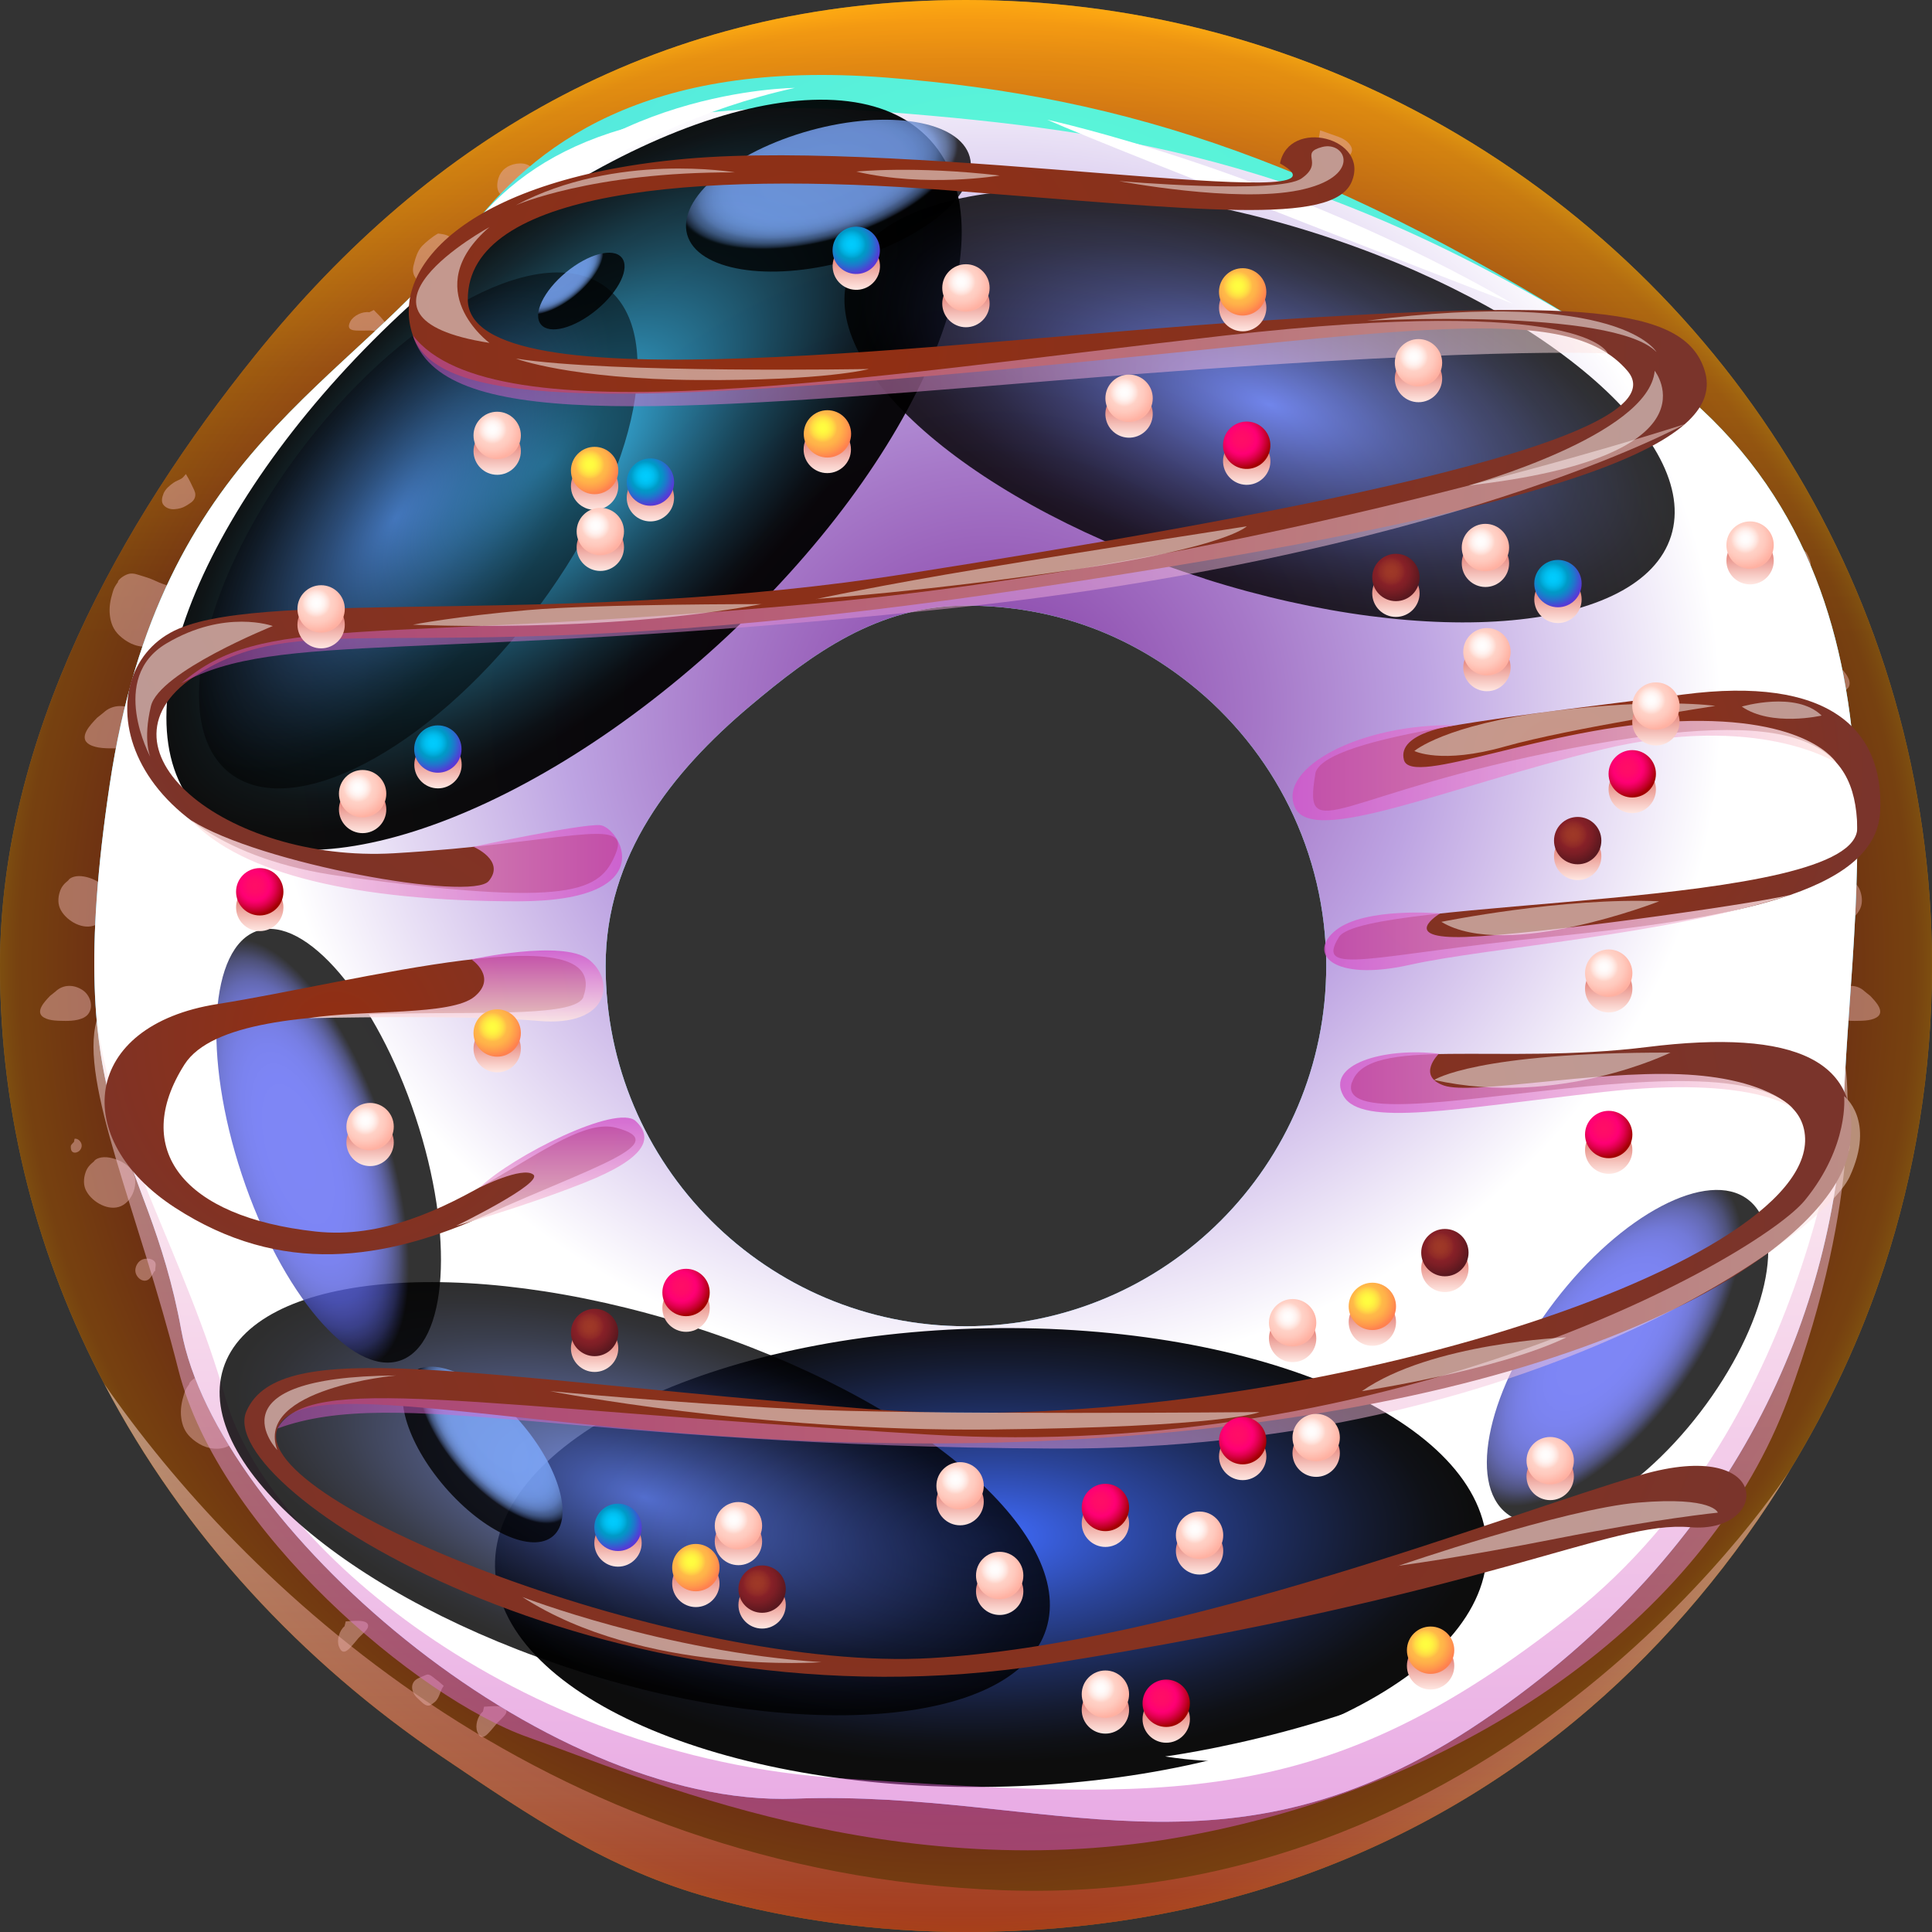 <?xml version="1.0" encoding="UTF-8"?><svg xmlns="http://www.w3.org/2000/svg" xmlns:xlink="http://www.w3.org/1999/xlink" viewBox="0 0 141.99 141.99"><rect x="0" y="0" width="141.99" height="141.99" fill="#333333" stroke="none"/><defs><style>.cls-1{fill:url(#_езымянный_градиент_615-2);}.cls-1,.cls-2,.cls-3,.cls-4,.cls-5,.cls-6,.cls-7,.cls-8,.cls-9,.cls-10,.cls-11,.cls-12,.cls-13,.cls-14,.cls-15,.cls-16,.cls-17,.cls-18,.cls-19,.cls-20,.cls-21,.cls-22,.cls-23,.cls-24,.cls-25,.cls-26,.cls-27,.cls-28,.cls-29,.cls-30,.cls-31,.cls-32,.cls-33,.cls-34,.cls-35,.cls-36,.cls-37,.cls-38,.cls-39,.cls-40,.cls-41,.cls-42,.cls-43,.cls-44,.cls-45,.cls-46,.cls-47,.cls-48,.cls-49,.cls-50,.cls-51,.cls-52,.cls-53,.cls-54,.cls-55,.cls-56,.cls-57,.cls-58,.cls-59{mix-blend-mode:multiply;}.cls-1,.cls-2,.cls-60,.cls-61,.cls-25,.cls-62,.cls-63,.cls-41,.cls-44,.cls-64,.cls-51{opacity:.8;}.cls-65{fill:url(#_езымянный_градиент_1078-5);}.cls-2{fill:url(#_езымянный_градиент_444-7);}.cls-3{fill:url(#_езымянный_градиент_157-44);}.cls-66{fill:url(#_езымянный_градиент_614);}.cls-4{fill:url(#_езымянный_градиент_444-4);}.cls-4,.cls-67,.cls-68,.cls-12,.cls-34,.cls-35,.cls-42,.cls-53,.cls-69{opacity:.5;}.cls-70{fill:url(#_езымянный_градиент_156-21);}.cls-5{fill:url(#_езымянный_градиент_157-30);}.cls-71{fill:url(#_езымянный_градиент_260);}.cls-6{fill:url(#_езымянный_градиент_157-39);}.cls-7{fill:url(#_езымянный_градиент_157-28);}.cls-72{fill:url(#_езымянный_градиент_225-4);}.cls-73{fill:url(#_езымянный_градиент_156-9);}.cls-74{fill:url(#_езымянный_градиент_156);}.cls-67,.cls-75{fill:#fff;mix-blend-mode:soft-light;}.cls-76{fill:url(#_езымянный_градиент_156-2);}.cls-77{fill:url(#_езымянный_градиент_467-2);}.cls-77,.cls-68,.cls-60,.cls-78,.cls-61,.cls-62,.cls-63,.cls-79,.cls-80,.cls-64,.cls-69{mix-blend-mode:screen;}.cls-77,.cls-78{opacity:.82;}.cls-8{fill:url(#_езымянный_градиент_157-26);}.cls-81{fill:url(#_езымянный_градиент_260-5);}.cls-82{fill:url(#_езымянный_градиент_225-6);}.cls-9{fill:url(#_езымянный_градиент_157-35);}.cls-68{fill:url(#_езымянный_градиент_84);}.cls-10{fill:url(#_езымянный_градиент_157-4);}.cls-83{fill:url(#_езымянный_градиент_225-2);}.cls-11{fill:url(#_езымянный_градиент_157-2);}.cls-84{fill:url(#_езымянный_градиент_286);}.cls-85{fill:url(#_езымянный_градиент_260-4);}.cls-12{fill:url(#_езымянный_градиент_121);}.cls-86{fill:url(#_езымянный_градиент_1078-8);}.cls-60{fill:url(#_езымянный_градиент_458-2);}.cls-87{fill:url(#_езымянный_градиент_156-20);}.cls-13{fill:url(#_езымянный_градиент_157-23);}.cls-14{fill:url(#_езымянный_градиент_157-5);}.cls-15{fill:url(#_езымянный_градиент_157-17);}.cls-16{fill:url(#_езымянный_градиент_157-25);}.cls-78{fill:url(#_езымянный_градиент_467-3);}.cls-88{fill:url(#_езымянный_градиент_260-3);}.cls-89{isolation:isolate;}.cls-90{fill:url(#_езымянный_градиент_225-7);}.cls-91{fill:url(#_езымянный_градиент_156-12);}.cls-92{fill:url(#_езымянный_градиент_63);}.cls-93{fill:url(#_езымянный_градиент_176-2);}.cls-94{fill:url(#_езымянный_градиент_156-6);}.cls-17{fill:url(#_езымянный_градиент_157-33);}.cls-18{fill:url(#_езымянный_градиент_157-9);}.cls-19{fill:url(#_езымянный_градиент_157-32);}.cls-95{fill:url(#_езымянный_градиент_156-8);}.cls-20{fill:url(#_езымянный_градиент_157-38);}.cls-21{fill:url(#_езымянный_градиент_157-21);}.cls-96{fill:url(#_езымянный_градиент_1078-7);}.cls-97{fill:url(#_езымянный_градиент_176-5);}.cls-22{fill:url(#_езымянный_градиент_157-27);}.cls-23{fill:url(#_езымянный_градиент_157-13);}.cls-98{fill:url(#_езымянный_градиент_614-3);}.cls-24{fill:url(#_езымянный_градиент_157-34);}.cls-61{fill:url(#_езымянный_градиент_450-2);}.cls-25{fill:url(#_езымянный_градиент_444-6);}.cls-99{fill:url(#_езымянный_градиент_156-13);}.cls-100{fill:url(#_езымянный_градиент_156-14);}.cls-26{fill:url(#_езымянный_градиент_157-3);}.cls-27{fill:url(#_езымянный_градиент_157-24);}.cls-28{fill:url(#_езымянный_градиент_157-19);}.cls-29{fill:url(#_езымянный_градиент_157-37);}.cls-101{fill:url(#_езымянный_градиент_176-3);}.cls-102{fill:url(#_езымянный_градиент_176-4);}.cls-62{fill:url(#_езымянный_градиент_450-3);}.cls-30{fill:url(#_езымянный_градиент_157-29);}.cls-103{fill:url(#_езымянный_градиент_156-16);}.cls-31{fill:url(#_езымянный_градиент_157-41);}.cls-104{fill:url(#_езымянный_градиент_1078-6);}.cls-32{fill:url(#_езымянный_градиент_157-36);}.cls-33{fill:url(#_езымянный_градиент_157-15);}.cls-105{fill:url(#_езымянный_градиент_225-3);}.cls-106{fill:url(#_езымянный_градиент_156-4);}.cls-63{fill:url(#_езымянный_градиент_458);}.cls-34{fill:url(#_езымянный_градиент_444-3);}.cls-35{fill:url(#_езымянный_градиент_444-2);}.cls-36{fill:url(#_езымянный_градиент_157-11);}.cls-37{fill:url(#_езымянный_градиент_157-20);}.cls-79{fill:url(#_езымянный_градиент_434);}.cls-79,.cls-80{opacity:.95;}.cls-38{fill:url(#_езымянный_градиент_157-31);}.cls-107{fill:url(#_езымянный_градиент_156-17);}.cls-108{fill:url(#_езымянный_градиент_156-3);}.cls-39{fill:url(#_езымянный_градиент_157-6);}.cls-40{fill:url(#_езымянный_градиент_157-14);}.cls-41{fill:url(#_езымянный_градиент_444-5);}.cls-109{fill:url(#_езымянный_градиент_156-19);}.cls-43{fill:url(#_езымянный_градиент_157-42);}.cls-110{fill:url(#_езымянный_градиент_225);}.cls-80{fill:url(#_езымянный_градиент_1061);}.cls-44{fill:url(#_езымянный_градиент_615);}.cls-45{fill:url(#_езымянный_градиент_488);}.cls-111{fill:#e6aea9;}.cls-46{fill:url(#_езымянный_градиент_157);}.cls-112{fill:url(#_езымянный_градиент_176);}.cls-113{fill:url(#_езымянный_градиент_1078);}.cls-114{fill:url(#_езымянный_градиент_1078-3);}.cls-115{fill:url(#_езымянный_градиент_156-10);}.cls-47{fill:url(#_езымянный_градиент_157-46);}.cls-48{fill:url(#_езымянный_градиент_157-45);}.cls-49{fill:url(#_езымянный_градиент_157-22);}.cls-116{fill:url(#_езымянный_градиент_1078-2);}.cls-117{fill:url(#_езымянный_градиент_156-11);}.cls-118{fill:url(#_езымянный_градиент_225-5);}.cls-50{fill:url(#_езымянный_градиент_157-40);}.cls-64{fill:url(#_езымянный_градиент_450);}.cls-51{fill:url(#_езымянный_градиент_615-3);}.cls-52{fill:url(#_езымянный_градиент_157-16);}.cls-119{fill:url(#_езымянный_градиент_614-2);}.cls-120{fill:url(#_езымянный_градиент_156-7);}.cls-121{fill:url(#_езымянный_градиент_156-15);}.cls-122{fill:url(#_езымянный_градиент_614-4);}.cls-53{fill:url(#_езымянный_градиент_444);}.cls-54{fill:url(#_езымянный_градиент_157-8);}.cls-55{fill:url(#_езымянный_градиент_157-7);}.cls-123{fill:url(#_езымянный_градиент_156-5);}.cls-56{fill:url(#_езымянный_градиент_157-10);}.cls-69{fill:url(#_езымянный_градиент_467);}.cls-124{fill:url(#_езымянный_градиент_156-18);}.cls-125{fill:url(#_езымянный_градиент_1078-4);}.cls-57{fill:url(#_езымянный_градиент_157-12);}.cls-58{fill:url(#_езымянный_градиент_157-18);}.cls-126{fill:url(#_езымянный_градиент_260-2);}.cls-59{fill:url(#_езымянный_градиент_157-43);}</style><radialGradient id="_езымянный_градиент_286" cx="70.99" cy="70.99" fx="70.99" fy="70.99" r="70.99" gradientTransform="matrix(1, 0, 0, 1, 0, 0)" gradientUnits="userSpaceOnUse"><stop offset=".31" stop-color="#d45429"/><stop offset=".86" stop-color="#d45429"/><stop offset=".97" stop-color="#ec7f20"/><stop offset=".98" stop-color="#ed8220"/><stop offset=".99" stop-color="#f38e20"/><stop offset="1" stop-color="#fb9d20"/></radialGradient><linearGradient id="_езымянный_градиент_84" x1="70.99" y1="141.99" x2="70.99" y2="0" gradientTransform="matrix(1, 0, 0, 1, 0, 0)" gradientUnits="userSpaceOnUse"><stop offset=".67" stop-color="#000"/><stop offset=".7" stop-color="#0a0700"/><stop offset=".74" stop-color="#261b00"/><stop offset=".81" stop-color="#543b01"/><stop offset=".88" stop-color="#946902"/><stop offset=".97" stop-color="#e3a103"/><stop offset=".99" stop-color="#ffb504"/></linearGradient><linearGradient id="_езымянный_градиент_121" x1="69.61" y1="141.99" x2="69.61" y2="101.72" gradientTransform="matrix(1, 0, 0, 1, 0, 0)" gradientUnits="userSpaceOnUse"><stop offset="0" stop-color="#d23223"/><stop offset=".25" stop-color="#e27b71"/><stop offset="1" stop-color="#ffe7e2"/></linearGradient><radialGradient id="_езымянный_градиент_63" cx="74.64" cy="24.35" fx="74.64" fy="24.35" r="104.16" gradientTransform="translate(0 5.6) scale(1 .77)" gradientUnits="userSpaceOnUse"><stop offset="0" stop-color="#5effd4"/><stop offset=".28" stop-color="#57efdb"/><stop offset=".63" stop-color="#4cd6e8"/><stop offset="1" stop-color="#4ab3ff"/></radialGradient><radialGradient id="_езымянный_градиент_488" cx="73.12" cy="52.21" fx="73.12" fy="52.21" r="53.36" gradientTransform="translate(0 4.31) scale(1 .92)" gradientUnits="userSpaceOnUse"><stop offset="0" stop-color="#8841a7"/><stop offset=".13" stop-color="#9050b0"/><stop offset=".37" stop-color="#a678c8"/><stop offset=".59" stop-color="#bda3e2"/><stop offset="1" stop-color="#fff"/></radialGradient><radialGradient id="_езымянный_градиент_434" cx="-568.25" cy="509.54" fx="-568.25" fy="509.54" r="9.05" gradientTransform="translate(-2000.6 -904.92) rotate(-91.08) scale(1.86 4.03) skewX(.01)" gradientUnits="userSpaceOnUse"><stop offset="0" stop-color="#3664ff"/><stop offset=".09" stop-color="#3059e3"/><stop offset=".34" stop-color="#1f3a94"/><stop offset=".57" stop-color="#112154"/><stop offset=".76" stop-color="#080f26"/><stop offset=".9" stop-color="#02040a"/><stop offset=".99" stop-color="#000"/></radialGradient><radialGradient id="_езымянный_градиент_1061" cx="-598.65" cy="528.98" fx="-598.65" fy="528.98" r="9.05" gradientTransform="translate(-2284.74 650.04) rotate(-132.42) scale(1.86 4.03)" gradientUnits="userSpaceOnUse"><stop offset="0" stop-color="#36c9ff"/><stop offset=".09" stop-color="#30b3e3"/><stop offset=".34" stop-color="#1f7494"/><stop offset=".57" stop-color="#114254"/><stop offset=".76" stop-color="#081e26"/><stop offset=".9" stop-color="#02080a"/><stop offset=".99" stop-color="#000"/></radialGradient><linearGradient id="_езымянный_градиент_444" x1="71.34" y1="136" x2="71.34" y2="75.03" gradientTransform="matrix(1, 0, 0, 1, 0, 0)" gradientUnits="userSpaceOnUse"><stop offset="0" stop-color="#d254ca"/><stop offset="1" stop-color="#ffe7e2"/></linearGradient><radialGradient id="_езымянный_градиент_467" cx="-689.05" cy="459.47" fx="-689.05" fy="459.47" r="5.6" gradientTransform="translate(-2118.42 716.03) rotate(-142.21) scale(1.86 4.03)" gradientUnits="userSpaceOnUse"><stop offset="0" stop-color="#607eed"/><stop offset=".03" stop-color="#5c79e3"/><stop offset=".3" stop-color="#3b4e93"/><stop offset=".54" stop-color="#222c54"/><stop offset=".74" stop-color="#0f1426"/><stop offset=".9" stop-color="#04050a"/><stop offset=".99" stop-color="#000"/></radialGradient><radialGradient id="_езымянный_градиент_467-2" cx="-845.41" cy="408.82" fx="-845.41" fy="408.82" r="5.6" gradientTransform="translate(1691.86 2646.44) rotate(107.57) scale(2.38 5.66)" xlink:href="#_езымянный_градиент_467"/><radialGradient id="_езымянный_градиент_467-3" cx="-807.41" cy="412.27" fx="-807.41" fy="412.27" r="5.6" gradientTransform="translate(1691.86 2646.44) rotate(107.57) scale(2.38 5.66)" xlink:href="#_езымянный_градиент_467"/><radialGradient id="_езымянный_градиент_450" cx="-593.3" cy="500.42" fx="-593.3" fy="500.42" r="2.67" gradientTransform="translate(-2176.72 -517.49) rotate(-105.35) scale(1.86 4.03)" gradientUnits="userSpaceOnUse"><stop offset=".37" stop-color="#7fabff"/><stop offset=".6" stop-color="#7ea9fd"/><stop offset=".68" stop-color="#7aa5f6"/><stop offset=".74" stop-color="#749dea"/><stop offset=".79" stop-color="#6c91d9"/><stop offset=".83" stop-color="#6183c3"/><stop offset=".86" stop-color="#5370a8"/><stop offset=".9" stop-color="#435b87"/><stop offset=".93" stop-color="#304162"/><stop offset=".96" stop-color="#1b2437"/><stop offset=".98" stop-color="#040609"/><stop offset=".99" stop-color="#000"/></radialGradient><radialGradient id="_езымянный_градиент_450-2" cx="-560" cy="498.65" fx="-560" fy="498.65" r="1.97" gradientTransform="translate(-488.53 -2096.14) rotate(-40.81) scale(1.86 4.03)" xlink:href="#_езымянный_градиент_450"/><radialGradient id="_езымянный_градиент_458" cx="-752.07" cy="478.34" fx="-752.07" fy="478.34" r="3.61" gradientTransform="translate(-2165.31 777.17) rotate(-142.52) scale(1.86 4.03)" gradientUnits="userSpaceOnUse"><stop offset="0" stop-color="#5e68f4"/><stop offset=".37" stop-color="#5d67f2"/><stop offset=".5" stop-color="#5a64eb"/><stop offset=".6" stop-color="#565fdf"/><stop offset=".68" stop-color="#4f58ce"/><stop offset=".74" stop-color="#474eb8"/><stop offset=".8" stop-color="#3c439d"/><stop offset=".85" stop-color="#30357c"/><stop offset=".9" stop-color="#212557"/><stop offset=".94" stop-color="#11132e"/><stop offset=".99" stop-color="#000"/></radialGradient><radialGradient id="_езымянный_градиент_458-2" cx="-763.75" cy="368.39" fx="-763.75" fy="368.39" r="3.61" gradientTransform="translate(-792.38 2143.67) rotate(161.67) scale(1.86 4.61) skewX(.01)" xlink:href="#_езымянный_градиент_458"/><radialGradient id="_езымянный_градиент_450-3" cx="-680.66" cy="476.78" fx="-680.66" fy="476.78" r=".96" gradientTransform="translate(-2245.77 273.31) rotate(-129.69) scale(1.86 4.03) skewX(.01)" xlink:href="#_езымянный_градиент_450"/><radialGradient id="_езымянный_градиент_614" cx="59.66" cy="25.21" fx="59.66" fy="25.21" r="67.68" gradientTransform="matrix(1, 0, 0, 1, 0, 0)" gradientUnits="userSpaceOnUse"><stop offset=".05" stop-color="#912f13"/><stop offset=".94" stop-color="#7a342b"/></radialGradient><radialGradient id="_езымянный_градиент_614-2" cx="114.57" cy="56.14" fx="114.57" fy="56.14" r="24.25" xlink:href="#_езымянный_градиент_614"/><radialGradient id="_езымянный_градиент_614-3" cx="69.12" cy="89.28" fx="69.12" fy="89.28" r="65.79" xlink:href="#_езымянный_градиент_614"/><radialGradient id="_езымянный_градиент_614-4" cx="24.6" cy="76.23" fx="24.6" fy="76.23" r="23.91" xlink:href="#_езымянный_градиент_614"/><linearGradient id="_езымянный_градиент_444-2" x1="30.34" y1="26.71" x2="118.16" y2="26.71" xlink:href="#_езымянный_градиент_444"/><linearGradient id="_езымянный_градиент_444-3" x1="13.33" y1="40.69" x2="123.83" y2="40.69" xlink:href="#_езымянный_градиент_444"/><linearGradient id="_езымянный_градиент_444-4" x1="20.39" y1="93.51" x2="136.7" y2="93.51" xlink:href="#_езымянный_градиент_444"/><linearGradient id="_езымянный_градиент_444-5" x1="95" y1="56.63" x2="134.96" y2="56.63" xlink:href="#_езымянный_градиент_444"/><linearGradient id="_езымянный_градиент_615" x1="14.04" y1="63.26" x2="45.72" y2="63.26" gradientTransform="matrix(1, 0, 0, 1, 0, 0)" gradientUnits="userSpaceOnUse"><stop offset="0" stop-color="#ffe7e2"/><stop offset=".99" stop-color="#d254ca"/></linearGradient><linearGradient id="_езымянный_градиент_444-6" x1="98.48" y1="79.58" x2="131.75" y2="79.58" xlink:href="#_езымянный_градиент_444"/><linearGradient id="_езымянный_градиент_444-7" x1="97.32" y1="68.55" x2="131.56" y2="68.55" xlink:href="#_езымянный_градиент_444"/><linearGradient id="_езымянный_градиент_615-2" x1="33.51" y1="75.07" x2="33.51" y2="69.85" xlink:href="#_езымянный_градиент_615"/><linearGradient id="_езымянный_градиент_615-3" x1="40.43" y1="90.1" x2="40.43" y2="82.13" xlink:href="#_езымянный_градиент_615"/><linearGradient id="_езымянный_градиент_157" x1="119.97" y1="59.76" x2="119.97" y2="56.29" gradientTransform="matrix(1, 0, 0, 1, 0, 0)" gradientUnits="userSpaceOnUse"><stop offset="0" stop-color="#ffe7e2"/><stop offset=".75" stop-color="#e27b71"/><stop offset=".99" stop-color="#d23223"/></linearGradient><radialGradient id="_езымянный_градиент_1078" cx="119.62" cy="56.43" fx="119.62" fy="56.43" r="2.16" gradientTransform="matrix(1, 0, 0, 1, 0, 0)" gradientUnits="userSpaceOnUse"><stop offset="0" stop-color="#ff0e66"/><stop offset=".26" stop-color="#ff0a69"/><stop offset=".49" stop-color="#ff0074"/><stop offset=".57" stop-color="#f7006a"/><stop offset=".7" stop-color="#e20050"/><stop offset=".87" stop-color="#c00025"/><stop offset="1" stop-color="#a20000"/></radialGradient><linearGradient id="_езымянный_градиент_157-2" x1="91.33" y1="108.78" x2="91.33" y2="105.3" xlink:href="#_езымянный_градиент_157"/><radialGradient id="_езымянный_градиент_1078-2" cx="90.98" cy="105.45" fx="90.98" fy="105.45" r="2.16" xlink:href="#_езымянный_градиент_1078"/><linearGradient id="_езымянный_градиент_157-3" x1="85.71" y1="128.08" x2="85.71" y2="124.6" xlink:href="#_езымянный_градиент_157"/><radialGradient id="_езымянный_градиент_1078-3" cx="85.36" cy="124.74" fx="85.36" fy="124.74" xlink:href="#_езымянный_градиент_1078"/><linearGradient id="_езымянный_градиент_157-4" x1="81.24" y1="113.68" x2="81.24" y2="110.21" xlink:href="#_езымянный_градиент_157"/><radialGradient id="_езымянный_градиент_1078-4" cx="80.89" cy="110.35" fx="80.89" fy="110.35" r="2.16" xlink:href="#_езымянный_градиент_1078"/><linearGradient id="_езымянный_градиент_157-5" x1="50.42" y1="97.88" x2="50.42" y2="94.41" xlink:href="#_езымянный_градиент_157"/><radialGradient id="_езымянный_градиент_1078-5" cx="50.07" cy="94.55" fx="50.07" fy="94.55" r="2.16" xlink:href="#_езымянный_градиент_1078"/><linearGradient id="_езымянный_градиент_157-6" x1="118.23" y1="86.27" x2="118.23" y2="82.8" xlink:href="#_езымянный_градиент_157"/><radialGradient id="_езымянный_градиент_1078-6" cx="117.88" cy="82.94" fx="117.88" fy="82.94" r="2.16" xlink:href="#_езымянный_градиент_1078"/><linearGradient id="_езымянный_градиент_157-7" x1="19.09" y1="68.43" x2="19.09" y2="64.96" xlink:href="#_езымянный_градиент_157"/><radialGradient id="_езымянный_градиент_1078-7" cx="18.74" cy="65.1" fx="18.74" fy="65.1" xlink:href="#_езымянный_градиент_1078"/><linearGradient id="_езымянный_градиент_157-8" x1="47.8" y1="38.32" x2="47.8" y2="34.85" xlink:href="#_езымянный_градиент_157"/><radialGradient id="_езымянный_градиент_176" cx="47.45" cy="34.99" fx="47.45" fy="34.99" r="2.16" gradientTransform="matrix(1, 0, 0, 1, 0, 0)" gradientUnits="userSpaceOnUse"><stop offset="0" stop-color="#00ccfe"/><stop offset=".14" stop-color="#00c8fa"/><stop offset=".27" stop-color="#00beef"/><stop offset=".39" stop-color="#00addc"/><stop offset=".49" stop-color="#009ac7"/><stop offset=".58" stop-color="#0890c8"/><stop offset=".73" stop-color="#2076cc"/><stop offset=".92" stop-color="#464bd3"/><stop offset="1" stop-color="#5739d6"/></radialGradient><linearGradient id="_езымянный_градиент_157-9" x1="114.5" y1="45.79" x2="114.5" y2="42.31" xlink:href="#_езымянный_градиент_157"/><radialGradient id="_езымянный_градиент_176-2" cx="114.15" cy="42.46" fx="114.15" fy="42.46" r="2.16" xlink:href="#_езымянный_градиент_176"/><linearGradient id="_езымянный_градиент_157-10" x1="32.19" y1="57.94" x2="32.19" y2="54.47" xlink:href="#_езымянный_градиент_157"/><radialGradient id="_езымянный_градиент_176-3" cx="31.84" cy="54.61" fx="31.84" fy="54.61" r="2.16" xlink:href="#_езымянный_градиент_176"/><linearGradient id="_езымянный_градиент_157-11" x1="45.42" y1="115.14" x2="45.42" y2="111.67" xlink:href="#_езымянный_градиент_157"/><radialGradient id="_езымянный_градиент_176-4" cx="45.07" cy="111.81" fx="45.07" fy="111.81" r="2.16" xlink:href="#_езымянный_градиент_176"/><linearGradient id="_езымянный_градиент_157-12" x1="91.63" y1="35.62" x2="91.63" y2="32.15" gradientTransform="translate(6.59 -14.2) rotate(9.19)" xlink:href="#_езымянный_градиент_157"/><radialGradient id="_езымянный_градиент_1078-8" cx="91.28" cy="32.29" fx="91.28" fy="32.29" r="2.16" gradientTransform="translate(109.3 -62.95) rotate(80.81)" xlink:href="#_езымянный_градиент_1078"/><linearGradient id="_езымянный_градиент_157-13" x1="62.93" y1="21.29" x2="62.93" y2="17.82" gradientTransform="translate(3.92 -9.78) rotate(9.17)" xlink:href="#_езымянный_градиент_157"/><radialGradient id="_езымянный_градиент_176-5" cx="62.58" cy="17.96" fx="62.58" fy="17.96" r="2.16" gradientTransform="translate(3.74 -9.79) rotate(9.17)" xlink:href="#_езымянный_градиент_176"/><linearGradient id="_езымянный_градиент_157-14" x1="104.25" y1="29.56" x2="104.25" y2="26.08" xlink:href="#_езымянный_градиент_157"/><radialGradient id="_езымянный_градиент_156" cx="103.9" cy="26.22" fx="103.9" fy="26.22" r="2.16" gradientTransform="matrix(1, 0, 0, 1, 0, 0)" gradientUnits="userSpaceOnUse"><stop offset="0" stop-color="#fffefe"/><stop offset=".14" stop-color="#fffbfa"/><stop offset=".27" stop-color="#fff2ef"/><stop offset=".39" stop-color="#ffe3dc"/><stop offset=".49" stop-color="#ffd2c7"/><stop offset=".68" stop-color="#ffc9bd"/><stop offset=".99" stop-color="#ffb2a3"/><stop offset="1" stop-color="#ffb1a2"/></radialGradient><linearGradient id="_езымянный_градиент_157-15" x1="118.23" y1="74.41" x2="118.23" y2="70.94" xlink:href="#_езымянный_градиент_157"/><radialGradient id="_езымянный_градиент_156-2" cx="117.88" cy="71.08" fx="117.88" fy="71.08" r="2.16" xlink:href="#_езымянный_градиент_156"/><linearGradient id="_езымянный_градиент_157-16" x1="96.73" y1="108.54" x2="96.73" y2="105.07" xlink:href="#_езымянный_градиент_157"/><radialGradient id="_езымянный_градиент_156-3" cx="96.38" cy="105.21" fx="96.38" fy="105.21" r="2.16" xlink:href="#_езымянный_градиент_156"/><linearGradient id="_езымянный_градиент_157-17" x1="91.33" y1="24.35" x2="91.33" y2="20.87" xlink:href="#_езымянный_градиент_157"/><radialGradient id="_езымянный_градиент_225" cx="90.98" cy="21.02" fx="90.98" fy="21.02" r="2.16" gradientTransform="translate(2.21 -7.85) rotate(4.98)" gradientUnits="userSpaceOnUse"><stop offset="0" stop-color="#fffe40"/><stop offset=".13" stop-color="#fffa40"/><stop offset=".24" stop-color="#ffef41"/><stop offset=".36" stop-color="#ffdc44"/><stop offset=".47" stop-color="#ffc247"/><stop offset=".49" stop-color="#ffbb48"/><stop offset=".63" stop-color="#ffb149"/><stop offset=".85" stop-color="#ff974c"/><stop offset="1" stop-color="#ff814f"/></radialGradient><linearGradient id="_езымянный_градиент_157-18" x1="100.86" y1="98.91" x2="100.86" y2="95.44" xlink:href="#_езымянный_градиент_157"/><radialGradient id="_езымянный_градиент_225-2" cx="100.51" cy="95.58" fx="100.51" fy="95.58" r="2.16" gradientTransform="matrix(1, 0, 0, 1, 0, 0)" xlink:href="#_езымянный_градиент_225"/><linearGradient id="_езымянный_градиент_157-19" x1="105.14" y1="124.17" x2="105.14" y2="120.7" xlink:href="#_езымянный_градиент_157"/><radialGradient id="_езымянный_градиент_225-3" cx="104.79" cy="120.84" fx="104.79" fy="120.84" r="2.16" gradientTransform="matrix(1, 0, 0, 1, 0, 0)" xlink:href="#_езымянный_градиент_225"/><linearGradient id="_езымянный_градиент_157-20" x1="60.8" y1="34.77" x2="60.8" y2="31.3" xlink:href="#_езымянный_градиент_157"/><radialGradient id="_езымянный_градиент_225-4" cx="60.45" cy="31.44" fx="60.45" fy="31.44" r="2.16" gradientTransform="translate(86.55 -31.76) rotate(84.36)" xlink:href="#_езымянный_градиент_225"/><linearGradient id="_езымянный_градиент_157-21" x1="51.14" y1="118.1" x2="51.14" y2="114.63" xlink:href="#_езымянный_градиент_157"/><radialGradient id="_езымянный_градиент_225-5" cx="50.79" cy="114.77" fx="50.79" fy="114.77" r="2.16" gradientTransform="matrix(1, 0, 0, 1, 0, 0)" xlink:href="#_езымянный_градиент_225"/><linearGradient id="_езымянный_градиент_157-22" x1="43.7" y1="37.47" x2="43.7" y2="34" xlink:href="#_езымянный_градиент_157"/><radialGradient id="_езымянный_градиент_225-6" cx="43.35" cy="34.14" fx="43.35" fy="34.14" r="2.16" gradientTransform="matrix(1, 0, 0, 1, 0, 0)" xlink:href="#_езымянный_градиент_225"/><linearGradient id="_езымянный_градиент_157-23" x1="36.54" y1="78.81" x2="36.54" y2="75.34" xlink:href="#_езымянный_градиент_157"/><radialGradient id="_езымянный_градиент_225-7" cx="36.19" cy="75.48" fx="36.19" fy="75.48" r="2.16" gradientTransform="matrix(1, 0, 0, 1, 0, 0)" xlink:href="#_езымянный_градиент_225"/><linearGradient id="_езымянный_градиент_157-24" x1="82.98" y1="32.17" x2="82.98" y2="28.69" gradientTransform="translate(5.91 -12.83) rotate(9.17)" xlink:href="#_езымянный_градиент_157"/><radialGradient id="_езымянный_градиент_156-4" cx="82.63" cy="28.83" fx="82.63" fy="28.83" r="2.16" xlink:href="#_езымянный_градиент_156"/><linearGradient id="_езымянный_градиент_157-25" x1="70.99" y1="24.05" x2="70.99" y2="20.58" xlink:href="#_езымянный_градиент_157"/><radialGradient id="_езымянный_градиент_156-5" cx="70.64" cy="20.72" fx="70.64" fy="20.72" r="2.16" xlink:href="#_езымянный_градиент_156"/><linearGradient id="_езымянный_градиент_157-26" x1="36.54" y1="34.89" x2="36.54" y2="31.42" gradientTransform="translate(65.95 -6.47) rotate(84.36)" xlink:href="#_езымянный_градиент_157"/><radialGradient id="_езымянный_градиент_156-6" cx="36.19" cy="31.56" fx="36.19" fy="31.56" r="2.16" xlink:href="#_езымянный_градиент_156"/><linearGradient id="_езымянный_градиент_157-27" x1="44.12" y1="41.96" x2="44.12" y2="38.49" xlink:href="#_езымянный_градиент_157"/><radialGradient id="_езымянный_градиент_156-7" cx="43.77" cy="38.63" fx="43.77" fy="38.63" r="2.16" xlink:href="#_езымянный_градиент_156"/><linearGradient id="_езымянный_градиент_157-28" x1="70.57" y1="112.09" x2="70.57" y2="108.62" xlink:href="#_езымянный_градиент_157"/><radialGradient id="_езымянный_градиент_156-8" cx="70.22" cy="108.76" fx="70.22" fy="108.76" r="2.16" xlink:href="#_езымянный_градиент_156"/><linearGradient id="_езымянный_градиент_157-29" x1="88.16" y1="115.72" x2="88.16" y2="112.25" xlink:href="#_езымянный_градиент_157"/><radialGradient id="_езымянный_градиент_156-9" cx="87.81" cy="112.39" fx="87.81" fy="112.39" r="2.16" xlink:href="#_езымянный_градиент_156"/><linearGradient id="_езымянный_градиент_157-30" x1="26.65" y1="61.23" x2="26.65" y2="57.76" xlink:href="#_езымянный_градиент_157"/><radialGradient id="_езымянный_градиент_156-10" cx="26.3" cy="57.9" fx="26.3" fy="57.9" r="2.16" xlink:href="#_езымянный_градиент_156"/><linearGradient id="_езымянный_градиент_157-31" x1="81.24" y1="127.4" x2="81.24" y2="123.93" xlink:href="#_езымянный_градиент_157"/><radialGradient id="_езымянный_градиент_156-11" cx="80.89" cy="124.07" fx="80.89" fy="124.07" r="2.16" xlink:href="#_езымянный_градиент_156"/><linearGradient id="_езымянный_градиент_157-32" x1="113.94" y1="110.25" x2="113.94" y2="106.77" xlink:href="#_езымянный_градиент_157"/><radialGradient id="_езымянный_градиент_156-12" cx="113.59" cy="106.92" fx="113.59" fy="106.92" r="2.16" xlink:href="#_езымянный_градиент_156"/><linearGradient id="_езымянный_градиент_157-33" x1="73.47" y1="118.68" x2="73.47" y2="115.21" xlink:href="#_езымянный_градиент_157"/><radialGradient id="_езымянный_градиент_156-13" cx="73.12" cy="115.35" fx="73.12" fy="115.35" r="2.16" xlink:href="#_езымянный_градиент_156"/><linearGradient id="_езымянный_градиент_157-34" x1="54.27" y1="115.02" x2="54.27" y2="111.55" xlink:href="#_езымянный_градиент_157"/><radialGradient id="_езымянный_градиент_156-14" cx="53.92" cy="111.69" fx="53.92" fy="111.69" r="2.16" xlink:href="#_езымянный_градиент_156"/><linearGradient id="_езымянный_градиент_157-35" x1="27.2" y1="85.69" x2="27.2" y2="82.22" xlink:href="#_езымянный_градиент_157"/><radialGradient id="_езымянный_градиент_156-15" cx="26.85" cy="82.36" fx="26.85" fy="82.36" r="2.16" xlink:href="#_езымянный_градиент_156"/><linearGradient id="_езымянный_градиент_157-36" x1="109.17" y1="43.14" x2="109.17" y2="39.66" xlink:href="#_езымянный_градиент_157"/><radialGradient id="_езымянный_градиент_156-16" cx="108.82" cy="39.8" fx="108.82" fy="39.8" r="2.16" xlink:href="#_езымянный_градиент_156"/><linearGradient id="_езымянный_градиент_157-37" x1="23.6" y1="47.65" x2="23.6" y2="44.17" xlink:href="#_езымянный_градиент_157"/><radialGradient id="_езымянный_градиент_156-17" cx="23.25" cy="44.32" fx="23.25" fy="44.32" r="2.16" xlink:href="#_езымянный_градиент_156"/><linearGradient id="_езымянный_градиент_157-38" x1="121.7" y1="54.79" x2="121.7" y2="51.32" xlink:href="#_езымянный_градиент_157"/><radialGradient id="_езымянный_градиент_156-18" cx="121.35" cy="51.46" fx="121.35" fy="51.46" r="2.16" xlink:href="#_езымянный_градиент_156"/><linearGradient id="_езымянный_градиент_157-39" x1="95" y1="100.1" x2="95" y2="96.63" xlink:href="#_езымянный_градиент_157"/><radialGradient id="_езымянный_градиент_156-19" cx="94.65" cy="96.77" fx="94.65" fy="96.77" r="2.16" xlink:href="#_езымянный_градиент_156"/><linearGradient id="_езымянный_градиент_157-40" x1="128.62" y1="42.95" x2="128.62" y2="39.48" xlink:href="#_езымянный_градиент_157"/><radialGradient id="_езымянный_градиент_156-20" cx="128.27" cy="39.62" fx="128.27" fy="39.62" r="2.16" xlink:href="#_езымянный_градиент_156"/><linearGradient id="_езымянный_градиент_157-41" x1="109.28" y1="50.79" x2="109.28" y2="47.32" xlink:href="#_езымянный_градиент_157"/><radialGradient id="_езымянный_градиент_156-21" cx="108.93" cy="47.46" fx="108.93" fy="47.46" r="2.16" xlink:href="#_езымянный_градиент_156"/><linearGradient id="_езымянный_градиент_157-42" x1="115.95" y1="64.68" x2="115.95" y2="61.2" xlink:href="#_езымянный_градиент_157"/><radialGradient id="_езымянный_градиент_260" cx="115.6" cy="61.34" fx="115.6" fy="61.34" r="2.16" gradientTransform="matrix(1, 0, 0, 1, 0, 0)" gradientUnits="userSpaceOnUse"><stop offset="0" stop-color="#9f3927"/><stop offset=".2" stop-color="#9b3527"/><stop offset=".39" stop-color="#902a27"/><stop offset=".49" stop-color="#862027"/><stop offset=".65" stop-color="#7c1e25"/><stop offset=".92" stop-color="#621920"/><stop offset="1" stop-color="#59181f"/></radialGradient><linearGradient id="_езымянный_градиент_157-43" x1="43.7" y1="100.82" x2="43.7" y2="97.35" xlink:href="#_езымянный_градиент_157"/><radialGradient id="_езымянный_градиент_260-2" cx="43.35" cy="97.49" fx="43.35" fy="97.49" r="2.16" xlink:href="#_езымянный_градиент_260"/><linearGradient id="_езымянный_градиент_157-44" x1="56.01" y1="119.68" x2="56.01" y2="116.21" xlink:href="#_езымянный_градиент_157"/><radialGradient id="_езымянный_градиент_260-3" cx="55.66" cy="116.35" fx="55.66" fy="116.35" xlink:href="#_езымянный_градиент_260"/><linearGradient id="_езымянный_градиент_157-45" x1="106.19" y1="94.95" x2="106.19" y2="91.48" xlink:href="#_езымянный_градиент_157"/><radialGradient id="_езымянный_градиент_260-4" cx="105.84" cy="91.62" fx="105.84" fy="91.62" xlink:href="#_езымянный_градиент_260"/><linearGradient id="_езымянный_градиент_157-46" x1="102.59" y1="45.33" x2="102.59" y2="41.86" xlink:href="#_езымянный_градиент_157"/><radialGradient id="_езымянный_градиент_260-5" cx="102.24" cy="42" fx="102.24" fy="42" r="2.16" xlink:href="#_езымянный_градиент_260"/></defs><g class="cls-89"><g id="Layer_2"><g id="objects"><g><path class="cls-84" d="M104.03,8.14C94.16,2.94,82.92,0,70.99,0,48.63,0,31.76,9.96,18.74,26.13,8.94,38.3,0,54.15,0,70.99c0,11.13,2.81,21.52,7.67,30.73,5.8,11.07,14.54,20.45,24.84,27.41,6.35,4.29,12.21,8.31,19.79,10.37,5.96,1.62,12.22,2.49,18.69,2.49,17.71,0,33.4-5.71,45.84-16.43,5.66-4.87,10.71-10.89,14.73-17.53,2.87-4.71,5.21-9.73,6.9-14.87,2.29-6.98,3.53-14.43,3.53-22.17,0-27.28-15.39-50.97-37.96-62.85ZM55.12,51.89c4.61-3.88,9.38-7.38,15.87-7.38s11.97,2.16,16.49,5.76c6.09,4.85,9.99,12.33,9.99,20.72,0,14.63-11.85,26.48-26.48,26.48s-26.48-11.85-26.48-26.48c0-8.13,4.85-14.24,10.61-19.1Z"/><path class="cls-68" d="M104.03,8.14C94.16,2.94,82.92,0,70.99,0,48.63,0,31.76,9.96,18.74,26.13,8.94,38.3,0,54.15,0,70.99c0,11.13,2.81,21.52,7.67,30.73,5.8,11.07,14.54,20.45,24.84,27.41,6.35,4.29,12.21,8.31,19.79,10.37,5.96,1.62,12.22,2.49,18.69,2.49,17.71,0,33.4-5.71,45.84-16.43,5.66-4.87,10.71-10.89,14.73-17.53,2.87-4.71,5.21-9.73,6.9-14.87,2.29-6.98,3.53-14.43,3.53-22.17,0-27.28-15.39-50.97-37.96-62.85Zm-33.04,89.33c-14.62,0-26.48-11.85-26.48-26.48,0-8.13,4.85-14.24,10.61-19.1,4.61-3.88,9.38-7.38,15.87-7.38s11.97,2.16,16.49,5.76c6.09,4.85,9.99,12.33,9.99,20.72,0,14.63-11.85,26.48-26.48,26.48Z"/><path class="cls-12" d="M131.56,108.03c-4.02,6.64-9.07,12.66-14.73,17.53-12.44,10.72-28.13,16.43-45.84,16.43-6.47,0-12.73-.87-18.69-2.49-7.58-2.06-13.44-6.08-19.79-10.37-10.3-6.96-19.04-16.34-24.84-27.41,9.88,14.29,31.91,35.93,66.04,37.2,37.43,1.39,57.85-30.89,57.85-30.89Z"/><g class="cls-42"><path class="cls-111" d="M68.3,29.11c.05,.3,.17,.61,.01,.86-.1,.15-.39,.31-.56,.39-.52,.24-1.13,.36-1.67,.58-.36,.14-.7,.25-1.09,.22-.38-.03-.63-.38-.73-.74-.2-.76,.42-1.92,1.09-2.29,.31-.17,.76-.2,1.11-.19,.7,0,1.22,.34,1.84,1.18Z"/><path class="cls-111" d="M119.52,108.37c.05,.3,.17,.61,.01,.86-.1,.15-.39,.31-.56,.39-.52,.24-1.13,.36-1.67,.58-.36,.14-.7,.25-1.09,.22-.38-.03-.63-.38-.73-.74-.2-.76,.42-1.92,1.1-2.29,.31-.17,.76-.2,1.11-.19,.7,0,1.22,.34,1.84,1.18Z"/><path class="cls-111" d="M87.79,27.25c.24-.19,.74-.52,.86-.87,.08-.25-.16-.34-.37-.3-.34,.07-.88,.87-.49,1.17h0Z"/><path class="cls-111" d="M56.33,24.11c.73,1.49,1.11,2.88,1.47,4.49,.39,1.77-.75,2.34-2.3,2.78-3.51,1-8.98,2.61-11.73-.92-1.8-2.31-1.23-6.59,1.41-8.15,1.58-.93,3.97-.69,5.73-.64,1.85,.05,3.48,.53,5.43,2.44Z"/><path class="cls-111" d="M55.44,124.56c.41,.84,.63,1.62,.82,2.52,.22,1-.42,1.31-1.29,1.56-1.97,.56-5.04,1.47-6.58-.52-1.01-1.3-.69-3.7,.79-4.57,.89-.52,2.23-.39,3.22-.36,1.04,.03,1.95,.3,3.05,1.37Z"/><path class="cls-111" d="M54.24,39.95c-.02-.2,0-.64-.11-.82-.07-.1-.31-.19-.41-.24-.22-.12-.48-.25-.73-.2-.47,.08-.7,.59-.69,1.02,0,.26-.09,.72,.12,.93,.1,.11,.35,.15,.5,.17,.48,.08,.87-.26,1.33-.28v-.58Z"/><path class="cls-111" d="M28.61,30.75c-.02-.2,0-.64-.11-.82-.07-.1-.31-.19-.41-.24-.22-.12-.48-.25-.73-.2-.47,.08-.7,.59-.69,1.02,0,.26-.09,.72,.12,.93,.1,.11,.35,.15,.5,.17,.48,.08,.87-.26,1.33-.28v-.58Z"/><path class="cls-111" d="M59.64,40.06c.36,.66,.64,1.31,.79,2.05,.09,.41,.2,1.14-.21,1.44-.41,.3-1.08,.23-1.55,.2-.51-.04-1.02-.11-1.46-.38-.32-.2-.63-.41-.8-.76-.19-.41-.12-1.02-.01-1.44,.18-.67,.95-1.18,1.6-1.32,.25-.05,1.38-.28,1.63,.21Z"/><path class="cls-111" d="M60.86,35.23c.21-.18,.82-.57,.57-.98-.14-.23-.66-.07-.86-.02-.15,.04-.58,.22-.6,.41-.02,.16,.58,.49,.7,.49l.19,.1Z"/><path class="cls-111" d="M74.21,30.44c.44,.46,1.41,1.44,.53,1.94-.53,.3-1.34,.28-1.93,.28-.6,0-1.57-.07-1.98-.59-.53-.66-.2-1.69,.46-2.13,.77-.53,1.76-.54,2.44,.11l.49,.39Z"/><path class="cls-111" d="M135.05,48.82c.44,.46,1.41,1.44,.53,1.94-.53,.3-1.34,.28-1.93,.28-.6,0-1.57-.07-1.98-.59-.53-.66-.2-1.69,.46-2.13,.77-.53,1.76-.54,2.44,.11l.49,.39Z"/><path class="cls-111" d="M38.07,14.53c.61-.49,1.26-.86,1.19-1.72-.06-.79-.9-.9-1.53-.73-.64,.17-1.05,.62-1.16,1.27-.13,.8,.27,1.15,1,1.34l.5-.17Z"/><path class="cls-111" d="M29.41,34.58c.22,.27,1.33,1.16,.77,1.5-.2,.12-.85,0-1.07,0-.34,0-.68,.02-1.02,0-.46-.02-.66-.2-.41-.67,.23-.43,.89-.75,1.39-.67l.34-.17Z"/><path class="cls-111" d="M27.48,22.79c.22,.27,1.33,1.16,.77,1.5-.2,.12-.85,0-1.07,0-.34,0-.68,.02-1.02,0-.46-.02-.66-.2-.41-.67,.23-.43,.89-.75,1.39-.67l.34-.17Z"/><path class="cls-111" d="M54.63,14.65c.23-.24,.71-.66,.69-1.08-.02-.33-.38-.29-.64-.19-.29,.11-.54,.34-.68,.63-.18,.39,0,.42,.24,.64h.39Z"/><path class="cls-111" d="M88.18,13.78c.03,.05,.62,1.1,.09,1.07-.18,0-.57-.37-.7-.46-.26-.18-.44-.35-.61-.62-.16-.24-.23-.45,.05-.6,.39-.2,.72,.14,.98,.42l.19,.19Z"/><path class="cls-111" d="M132.77,40.62c.03,.05,.62,1.1,.09,1.07-.18,0-.57-.37-.7-.46-.26-.18-.44-.35-.61-.62-.16-.24-.23-.45,.05-.6,.39-.2,.72,.14,.98,.42l.19,.19Z"/><path class="cls-111" d="M63.47,15.06c.19-.45,.37-.7,.25-1.16-.12-.48-.41-.97-.8-1.29-.69-.55-1.64-.82-2.48-.46-.64,.28-1.03,.84-1.31,1.45-.17,.37-.31,.69-.51,1.05-.1,.19-.28,.29-.34,.48-.06,.02-.08,.05-.07,.11,.07,.08,.15,.15,.24,.2,.29,.21,.64,.3,.98,.4,.62,.18,1.19,.15,1.82,0,.64-.16,1.37-.25,2.21-.78Z"/><path class="cls-111" d="M39.91,20.57c.43,.37,1.44,1.13,1.28,1.89-.16,.77-1.51,.35-1.93,.12-.38-.2-.81-.53-.71-1.01,.13-.6,.67-.68,1.19-.67l.17-.34Z"/><path class="cls-111" d="M46.59,39.94c0-.74-.04-1.49,.05-2.22,.1-.81,.35-1.72,.14-2.53-.09-.37-.21-.69-.58-.82-.64-.22-1.5-.1-2.13,.11-.62,.2-1.26,.55-1.63,1.1-.4,.58-.17,1.32,.15,1.88,.29,.5,.5,1.05,.93,1.45,.71,.67,1.82,1.13,3.07,1.02Z"/><path class="cls-111" d="M43.25,31.03c.32,.42,.63,.86,.33,1.39-.23,.4-.84,.57-1.24,.31-.28-.18-.22-.49-.13-.78,.07-.22,.13-.23,.28-.37,.1-.09,.24-.28,.39-.28l.37-.28Z"/><path class="cls-111" d="M41.76,36.5c.25,.39,.61,.89,.26,1.36-.16,.22-.48,.35-.69,.18-.28-.22-.55-.81-.58-1.17-.03-.29,.32-.76,.64-.74l.37,.37Z"/><path class="cls-111" d="M72.09,43.43c.06,.07,.25,.23,.28,.34,.03,.12,0,.37-.07,.46-.15,.26-.5,.17-.69,0-.18-.17-.26-.41-.18-.64,.08-.24,.33-.47,.6-.43l.05,.27Z"/><path class="cls-111" d="M49.7,19.29c.1,.04,.26,.07,.33,.16,.07,.09,.11,.25,.15,.35,.07,.16,.19,.33,.02,.46-.14,.1-.36,.04-.51,0-.21-.06-.52-.15-.66-.33-.16-.21-.26-.51-.3-.78-.02-.15,.09-.25,.21-.34,.22-.16,.41-.11,.65,0l.11,.48Z"/><path class="cls-111" d="M75.55,32.41c0,.31-.03,.75-.38,.9-.2,.09-.37-.02-.46-.2-.21-.42,.08-1.1,.57-1.13l.27,.43Z"/><path class="cls-111" d="M55.43,21.46c-.12,.27-.2,.48-.51,.53-.36,.05-.61-.21-.78-.49-.12-.22-.19-.5-.02-.73,.23-.3,.66-.24,.98-.17l.32,.86Z"/><path class="cls-111" d="M90.18,18.44c.28,.23,.49,.44,.61,.8,.16,.46,.18,.99-.08,1.42-.45,.79-1.63,1.46-2.53,1.06-.96-.43-1.43-2.01-.64-2.81,.4-.4,.93-.65,1.48-.75,.6-.11,1.04,.07,1.16,.28Z"/><path class="cls-111" d="M136.11,64.7c.28,.23,.49,.44,.61,.8,.16,.46,.18,.99-.08,1.42-.45,.79-1.63,1.46-2.53,1.06-.96-.43-1.43-2.01-.64-2.81,.4-.4,.93-.65,1.48-.75,.6-.11,1.04,.07,1.16,.28Z"/><path class="cls-111" d="M134.23,85.36c.28,.23,.49,.44,.61,.8,.16,.46,.18,.99-.08,1.42-.45,.79-1.63,1.46-2.53,1.06-.96-.43-1.43-2.01-.64-2.81,.4-.4,.93-.65,1.48-.75,.6-.11,1.04,.07,1.16,.28Z"/><path class="cls-111" d="M41.7,22.32c.14,.18,.26,.32,.31,.54,.04,.19,.08,.45,.08,.65,0,.43-.41,.71-.82,.59-.11-.03-.29-.08-.37-.17-.11-.12-.08-.4-.04-.54,.05-.19,.17-.36,.32-.48,.09-.07,.3-.27,.42-.26l.11-.32Z"/><path class="cls-111" d="M32.19,17.16c.55,.07,.81,.11,1.18,.54,.29,.33,.67,.85,.66,1.32-.02,.49-.49,.97-.87,1.22-.45,.29-1.16,.57-1.7,.63-.39,.05-.7-.14-.92-.45-.24-.34-.22-.67-.11-1.05,.12-.46,.26-.93,.59-1.29,.27-.28,.77-.7,1.18-.92Z"/><path class="cls-111" d="M32.16,123.52c-.17-.11-.48-.43-.69-.45-.12-.02-.34,.11-.45,.15-.23,.09-.5,.2-.63,.42-.25,.41,0,.92,.32,1.19,.2,.17,.49,.54,.78,.52,.15,0,.34-.17,.46-.26,.37-.31,.38-.83,.66-1.19l-.44-.38Z"/><path class="cls-111" d="M26.12,105.75c.04-.78,.18-1.51-.52-2.02-.63-.47-1.26,.09-1.55,.68-.29,.59-.22,1.2,.2,1.71,.52,.63,1.04,.55,1.67,.13l.2-.49Z"/><path class="cls-111" d="M35.58,125.43c.35,.01,1.75-.24,1.64,.4-.04,.24-.55,.65-.69,.81-.22,.26-.43,.53-.67,.77-.32,.33-.59,.37-.78-.13-.18-.45,.02-1.17,.41-1.49l.09-.36Z"/><path class="cls-111" d="M25.41,119.16c.35,.01,1.75-.24,1.64,.4-.04,.24-.55,.65-.69,.81-.22,.26-.43,.53-.67,.77-.32,.33-.59,.37-.78-.13-.18-.45,.02-1.17,.41-1.49l.09-.36Z"/><path class="cls-111" d="M31.89,108.32c.56-.08,1.8-.34,2.27,.27,.48,.62-.73,1.37-1.17,1.53-.4,.15-.93,.26-1.23-.13-.37-.49-.07-.95,.27-1.33l-.14-.35Z"/><path class="cls-111" d="M45.13,117.37c.46,.07,1.07,.12,1.2,.69,.06,.26-.05,.59-.32,.64-.36,.07-.97-.12-1.27-.33-.23-.17-.36-.74-.14-.96l.52-.04Z"/><path class="cls-111" d="M34.38,108.12c.23,.02,.41,0,.61,.12,.17,.1,.4,.24,.54,.37,.32,.29,.27,.77-.09,1.01-.09,.06-.25,.16-.38,.17-.16,0-.35-.2-.44-.33-.11-.16-.16-.36-.15-.55,0-.11,0-.4,.08-.49l-.17-.29Z"/><path class="cls-111" d="M24.25,111.91c.42-.37,.62-.54,1.18-.54,.44,0,1.08,.05,1.43,.37,.36,.34,.41,1.01,.35,1.46-.07,.53-.33,1.25-.64,1.7-.22,.33-.56,.44-.95,.4-.41-.04-.65-.28-.87-.6-.27-.39-.53-.81-.58-1.29-.04-.39-.02-1.04,.08-1.5Z"/><path class="cls-111" d="M84.99,28.82s.06,.05,.09,.07c0,.03,.02,.05,.03,.07,.06,.11,.13,.22,.2,.32,.06,.08,.12,.15,.21,.2,.09,.05,.18,.07,.28,.06,.27-.02,.51-.26,.6-.51,.11-.29,0-.62-.19-.84-.17-.19-.4-.27-.65-.27-.19,0-.4,.06-.53,.21-.16,.2-.03,.42-.05,.68Z"/><path class="cls-111" d="M129.74,93.4s.06,.05,.09,.07c0,.03,.02,.05,.03,.07,.06,.11,.13,.22,.2,.32,.06,.08,.12,.15,.21,.2,.09,.05,.18,.07,.28,.06,.27-.02,.51-.26,.6-.51,.11-.29,0-.62-.19-.84-.17-.19-.4-.27-.65-.27-.19,0-.4,.06-.53,.21-.16,.2-.03,.42-.05,.68Z"/><path class="cls-111" d="M60.7,26.03c.25-.04,.39-.13,.57,.03,.18,.16,.34,.34,.44,.56,.09,.18,.13,.32-.08,.42-.2,.09-.47,.09-.68,.06-.25-.04-.66-.21-.73-.48-.03-.11,0-.19,.05-.28,.12-.21,.23-.31,.48-.31h-.05Z"/><path class="cls-111" d="M60.1,29.26c.1,.11,.19,.25,.32,.33,.19,.12,.41,.18,.59,.31,.28,.2,.6,.46,.73,.79,.11,.28,.21,.63-.03,.88-.21,.22-.51,.3-.8,.27-.28-.02-.57-.09-.81-.24-.26-.17-.56-.3-.66-.61-.09-.27,.01-.48,.13-.72,.08-.16,.25-.56,.53-1.01Z"/><path class="cls-111" d="M127.48,34.84c.1,.11,.19,.25,.32,.33,.19,.12,.41,.18,.59,.31,.28,.2,.6,.46,.73,.79,.11,.28,.21,.63-.03,.88-.21,.22-.51,.3-.8,.27-.28-.02-.57-.09-.81-.24-.26-.17-.56-.3-.66-.61-.09-.27,.01-.48,.13-.72,.08-.16,.25-.56,.53-1.01Z"/><path class="cls-111" d="M63.3,42.58c.11,.15,.26,.25,.21,.43-.04,.14-.15,.3-.28,.37-.39,.21-1.02,0-1.35-.21-.23-.15-.44-.36-.3-.64,.25-.49,.89-.35,1.29-.16l.43,.22Z"/><path class="cls-111" d="M64.03,22.03c-.22,.78-.23,1.54,.05,2.31,.11,.31,.26,.62,.57,.78,.27,.14,.57,.05,.85-.02,.74-.2,1.56-.71,1.88-1.43,.17-.39,.29-.83,.26-1.26-.03-.48-.21-.94-.4-1.37-.27-.63-.73-1.47-1.49-1.59-.66-.1-1.16,.25-1.38,.86-.13,.37-.2,.74-.28,1.12-.06,.29-.14,.46-.05,.6Z"/><path class="cls-111" d="M97.02,9.58c.35,.11,.68,.25,1.02,.36,.45,.15,.94,.32,1.21,.75,.51,.79-.86,1.23-1.39,1.29-.52,.05-1.53,.13-1.87-.42-.39-.64,.44-1.23,.94-1.42l.09-.56Z"/><path class="cls-111" d="M80.81,33.21c.19,.27,.28,.4,.37,.71,.18,.58,.29,1.15,.21,1.76-.07,.56-.27,1.04-.68,1.43-.26,.25-.55,.45-.88,.61-.69,.32-1.62,.35-2.22-.17-.47-.41-.63-1.08-.81-1.65-.07-.23-.1-.47-.2-.7-.1-.21-.22-.42-.25-.66-.08-.55,.54-1.01,.99-1.15,.3-.09,.57-.22,.86-.35,.33-.15,.71-.25,1.05-.36,.34-.11,.62-.17,.96-.01,.36,.17,.63,.44,.59,.54Z"/><path class="cls-111" d="M132.47,42.79c.19,.27,.28,.4,.37,.71,.18,.58,.29,1.15,.21,1.76-.07,.56-.27,1.04-.68,1.43-.26,.25-.55,.45-.88,.61-.69,.32-1.62,.35-2.22-.17-.47-.41-.63-1.08-.81-1.65-.07-.23-.1-.47-.2-.7-.1-.21-.22-.42-.25-.66-.08-.55,.54-1.01,.99-1.15,.3-.09,.57-.22,.86-.35,.33-.15,.71-.25,1.05-.36,.34-.11,.62-.17,.96-.01,.36,.17,.63,.44,.59,.54Z"/><path class="cls-111" d="M127.24,101.73c.19,.27,.28,.4,.37,.71,.18,.58,.29,1.15,.21,1.76-.07,.56-.27,1.04-.68,1.43-.26,.25-.55,.45-.88,.61-.69,.32-1.62,.35-2.22-.17-.47-.41-.63-1.08-.81-1.65-.07-.23-.1-.47-.2-.7-.1-.21-.22-.42-.25-.66-.08-.55,.54-1.01,.99-1.15,.3-.09,.57-.22,.86-.35,.33-.15,.71-.25,1.05-.36,.34-.11,.62-.17,.96-.01,.36,.17,.63,.44,.59,.54Z"/><path class="cls-111" d="M66.82,37c.15,.1,.32,.17,.39,.33,.05,.12,.11,.28,.09,.41-.02,.11-.1,.29-.2,.35-.15,.08-.33-.04-.45-.13-.2-.15-.64-.44-.58-.75,.05-.23,.21-.34,.37-.48l.38,.27Z"/><path class="cls-111" d="M132.57,72.09c.04,.25,.14,.51,.01,.71-.08,.13-.32,.26-.46,.32-.43,.2-.93,.3-1.38,.48-.29,.12-.58,.21-.9,.18-.31-.02-.52-.31-.6-.61-.17-.63,.35-1.59,.9-1.89,.25-.14,.63-.16,.91-.16,.58,0,1.01,.28,1.52,.97Z"/><path class="cls-111" d="M137.45,73.19c.36,.38,1.17,1.19,.44,1.6-.44,.25-1.1,.23-1.59,.24-.5,0-1.3-.06-1.64-.49-.44-.55-.16-1.39,.38-1.76,.64-.44,1.45-.45,2.01,.09l.4,.32Z"/><path class="cls-111" d="M135.7,83.92c.05,.06,.2,.19,.23,.28,.02,.1,0,.3-.05,.38-.13,.21-.41,.14-.57,0-.15-.14-.21-.34-.15-.53,.07-.2,.27-.39,.5-.36l.04,.22Z"/><path class="cls-111" d="M128.44,83.22c.09,.12,.21,.21,.17,.36-.03,.12-.13,.25-.23,.31-.32,.17-.84,0-1.11-.18-.19-.12-.37-.29-.25-.53,.2-.4,.73-.29,1.07-.13l.36,.18Z"/><path class="cls-111" d="M129.05,66.25c-.18,.64-.19,1.27,.04,1.91,.09,.26,.21,.51,.47,.65,.22,.12,.47,.04,.7-.02,.61-.16,1.29-.58,1.56-1.18,.14-.32,.24-.69,.21-1.04-.03-.4-.18-.77-.33-1.14-.22-.52-.6-1.22-1.23-1.31-.54-.08-.96,.21-1.14,.71-.11,.3-.16,.61-.23,.92-.05,.24-.12,.38-.04,.5Z"/><path class="cls-111" d="M131.35,78.61c.12,.08,.27,.14,.33,.27,.04,.1,.09,.23,.07,.34-.01,.09-.08,.24-.17,.29-.13,.07-.28-.03-.37-.1-.17-.12-.52-.36-.48-.62,.04-.19,.17-.28,.31-.4l.31,.22Z"/><path class="cls-111" d="M21.61,108.37c-.05,.3-.17,.61-.01,.86,.1,.15,.39,.31,.56,.39,.52,.24,1.13,.36,1.67,.58,.36,.14,.7,.25,1.09,.22,.38-.03,.63-.38,.73-.74,.2-.76-.42-1.92-1.1-2.29-.31-.17-.76-.2-1.11-.19-.7,0-1.22,.34-1.84,1.18Z"/><path class="cls-111" d="M7.11,52.78c-.44,.46-1.41,1.44-.53,1.94,.53,.3,1.34,.28,1.93,.28,.6,0,1.57-.07,1.98-.59,.53-.66,.2-1.69-.46-2.13-.77-.53-1.76-.54-2.44,.11l-.49,.39Z"/><path class="cls-111" d="M11.4,49.15c-.03,.05-.62,1.1-.09,1.07,.18,0,.57-.37,.7-.46,.26-.18,.44-.35,.61-.62,.16-.24,.23-.45-.05-.6-.39-.2-.72,.14-.98,.42l-.19,.19Z"/><path class="cls-111" d="M5.02,64.7c-.28,.23-.49,.44-.61,.8-.16,.46-.18,.99,.08,1.42,.45,.79,1.63,1.46,2.53,1.06,.96-.43,1.43-2.01,.64-2.81-.4-.4-.93-.65-1.48-.75-.6-.11-1.04,.07-1.16,.28Z"/><path class="cls-111" d="M6.9,85.36c-.28,.23-.49,.44-.61,.8-.16,.46-.18,.99,.08,1.42,.45,.79,1.63,1.46,2.53,1.06,.96-.43,1.43-2.01,.64-2.81-.4-.4-.93-.65-1.48-.75-.6-.11-1.04,.07-1.16,.28Z"/><path class="cls-111" d="M11.4,93.4s-.06,.05-.09,.07c0,.03-.02,.05-.03,.07-.06,.11-.13,.22-.2,.32-.06,.08-.12,.15-.21,.2-.09,.05-.18,.07-.28,.06-.27-.02-.51-.26-.6-.51-.11-.29,0-.62,.19-.84,.17-.19,.4-.27,.65-.27,.19,0,.4,.06,.53,.21,.16,.2,.03,.42,.05,.68Z"/><path class="cls-111" d="M13.66,34.84c-.1,.11-.19,.25-.32,.33-.19,.12-.41,.18-.59,.31-.28,.2-.6,.46-.73,.79-.11,.28-.21,.63,.03,.88,.21,.22,.51,.3,.8,.27,.28-.02,.57-.09,.81-.24,.26-.17,.56-.3,.66-.61,.09-.27-.01-.48-.13-.72-.08-.16-.25-.56-.53-1.01Z"/><path class="cls-111" d="M8.66,42.79c-.19,.27-.28,.4-.37,.71-.18,.58-.29,1.15-.21,1.76,.07,.56,.27,1.04,.68,1.43,.26,.25,.55,.45,.88,.61,.69,.32,1.62,.35,2.22-.17,.47-.41,.63-1.08,.81-1.65,.07-.23,.1-.47,.2-.7,.1-.21,.22-.42,.25-.66,.08-.55-.54-1.01-.99-1.15-.3-.09-.57-.22-.86-.35-.33-.15-.71-.25-1.05-.36-.34-.11-.62-.17-.96-.01-.36,.17-.63,.44-.59,.54Z"/><path class="cls-111" d="M13.9,101.73c-.19,.27-.28,.4-.37,.71-.18,.58-.29,1.15-.21,1.76,.07,.56,.27,1.04,.68,1.43,.26,.25,.55,.45,.88,.61,.69,.32,1.62,.35,2.22-.17,.47-.41,.63-1.08,.81-1.65,.07-.23,.1-.47,.2-.7,.1-.21,.22-.42,.25-.66,.08-.55-.54-1.01-.99-1.15-.3-.09-.57-.22-.86-.35-.33-.15-.71-.25-1.05-.36-.34-.11-.62-.17-.96-.01-.36,.17-.63,.44-.59,.54Z"/><path class="cls-111" d="M8.56,72.09c-.04,.25-.14,.51-.01,.71,.08,.13,.32,.26,.46,.32,.43,.2,.93,.3,1.38,.48,.29,.12,.58,.21,.9,.18,.31-.02,.52-.31,.6-.61,.17-.63-.35-1.59-.9-1.89-.25-.14-.63-.16-.91-.16-.58,0-1.01,.28-1.52,.97Z"/><path class="cls-111" d="M3.68,73.19c-.36,.38-1.17,1.19-.44,1.6,.44,.25,1.1,.23,1.59,.24,.5,0,1.3-.06,1.64-.49,.44-.55,.16-1.39-.38-1.76-.64-.44-1.45-.45-2.01,.09l-.4,.32Z"/><path class="cls-111" d="M5.44,83.92c-.05,.06-.2,.19-.23,.28-.02,.1,0,.3,.05,.38,.13,.21,.41,.14,.57,0,.15-.14,.21-.34,.15-.53-.07-.2-.27-.39-.5-.36l-.04,.22Z"/><path class="cls-111" d="M12.69,83.22c-.09,.12-.21,.21-.17,.36,.03,.12,.13,.25,.23,.31,.32,.17,.84,0,1.11-.18,.19-.12,.37-.29,.25-.53-.2-.4-.73-.29-1.07-.13l-.36,.18Z"/><path class="cls-111" d="M12.09,66.25c.18,.64,.19,1.27-.04,1.91-.09,.26-.21,.51-.47,.65-.22,.12-.47,.04-.7-.02-.61-.16-1.29-.58-1.56-1.18-.14-.32-.24-.69-.21-1.04,.03-.4,.18-.77,.33-1.14,.22-.52,.6-1.22,1.23-1.31,.54-.08,.96,.21,1.14,.71,.11,.3,.16,.61,.23,.92,.05,.24,.12,.38,.04,.5Z"/><path class="cls-111" d="M9.78,78.61c-.12,.08-.27,.14-.33,.27-.04,.1-.09,.23-.07,.34,.01,.09,.08,.24,.17,.29,.13,.07,.28-.03,.37-.1,.17-.12,.53-.36,.48-.62-.04-.19-.17-.28-.31-.4l-.31,.22Z"/></g><path class="cls-92" d="M119.62,25.89C97.86,11.98,82.95,7.1,65.12,5.7c-17.83-1.39-25.95,5.06-30.74,11.37-8.63,11.36-22.61,15.8-26.32,40.61-3.72,24.82,2.72,26.05,5.27,40.11,2.56,14.07,26.38,35.08,45.08,34.4,18.69-.68,31.73,7.03,50.52-5.7,18.79-12.73,26.03-30.07,26.6-45.93,.58-15.86,5.84-40.75-15.91-54.67Zm-48.63,71.58c-14.62,0-26.48-11.85-26.48-26.48,0-8.13,4.85-14.24,10.61-19.1,4.61-3.88,9.38-7.38,15.87-7.38s11.97,2.16,16.49,5.76c6.09,4.85,9.99,12.33,9.99,20.72,0,14.63-11.85,26.48-26.48,26.48Z"/><path class="cls-45" d="M119.62,25.89c-21.76-13.91-36.67-16.26-54.5-17.66-17.83-1.39-25.95,2.53-30.74,8.84-8.63,11.36-22.61,15.8-26.32,40.61-3.72,24.82,2.72,26.05,5.27,40.11,2.56,14.07,26.38,35.08,45.08,34.4,18.69-.68,31.73,7.03,50.52-5.7,18.79-12.73,26.03-30.07,26.6-45.93,.58-15.86,5.84-40.75-15.91-54.67Zm-48.63,71.58c-14.62,0-26.48-11.85-26.48-26.48,0-8.13,4.85-14.24,10.61-19.1,4.61-3.88,9.38-7.38,15.87-7.38s11.97,2.16,16.49,5.76c6.09,4.85,9.99,12.33,9.99,20.72,0,14.63-11.85,26.48-26.48,26.48Z"/><path class="cls-79" d="M72.51,97.62c20.13-.38,36.6,6.85,36.77,16.16,.18,9.31-16,17.16-36.13,17.54-20.13,.38-36.6-6.85-36.77-16.16-.18-9.3,16-17.16,36.13-17.54Z"/><path class="cls-80" d="M30.09,22.46C44.96,8.87,62.1,3.43,68.37,10.3c6.28,6.87-.68,23.45-15.55,37.04-14.86,13.58-32,19.03-38.28,12.16-6.28-6.87,.68-23.45,15.55-37.04Z"/><path class="cls-53" d="M7.11,75.03c1.34,9.4,6.55,17.43,9.49,27.81,2.94,10.39,20.99,26.3,45.26,27.86s35.35,2.44,53.59-11.99c18.24-14.42,20.18-40.33,20.18-40.33,0,0,1.44,9.17-4.23,24.45s-22.47,28.04-44.07,32.08-40.38-4.38-48.51-7.23c-8.13-2.86-22.72-15.2-25.7-26.97-2.98-11.77-7.29-21.16-6.02-25.69Z"/><path class="cls-69" d="M22.49,32.59c7.64-9.86,17.53-14.98,22.09-11.45,4.56,3.53,2.05,14.39-5.59,24.24-7.64,9.86-17.53,14.98-22.09,11.45-4.56-3.53-2.05-14.39,5.59-24.24Z"/><path class="cls-77" d="M88.55,42.53c-16.7-5.29-28.44-15.26-26.22-22.28,2.22-7.02,17.56-8.43,34.26-3.14,16.7,5.29,28.44,15.26,26.22,22.29-2.22,7.02-17.56,8.43-34.26,3.14Z"/><path class="cls-78" d="M42.63,122.85c-16.7-5.29-28.44-15.26-26.22-22.28,2.22-7.02,17.56-8.43,34.26-3.14,16.7,5.29,28.44,15.26,26.22,22.29-2.22,7.02-17.56,8.43-34.26,3.14Z"/><path class="cls-64" d="M59.57,9.58c5.73-1.57,10.97-.7,11.7,1.95,.73,2.65-3.33,6.07-9.07,7.65-5.73,1.57-10.97,.7-11.7-1.95-.73-2.65,3.33-6.07,9.07-7.65Z"/><path class="cls-61" d="M38.24,104.5c2.86,3.31,3.94,7.07,2.41,8.39s-5.09-.29-7.95-3.6c-2.86-3.31-3.94-7.07-2.41-8.39,1.53-1.32,5.09,.29,7.95,3.6Z"/><path class="cls-63" d="M114.28,95.61c4.89-6.38,11.24-9.71,14.19-7.45,2.95,2.26,1.37,9.26-3.52,15.64-4.89,6.38-11.24,9.71-14.19,7.45-2.95-2.26-1.37-9.26,3.52-15.64Z"/><path class="cls-60" d="M17.77,86.32c-2.89-8.72-2.37-16.74,1.15-17.91,3.53-1.17,8.73,4.96,11.62,13.68,2.89,8.72,2.37,16.74-1.15,17.91-3.53,1.17-8.73-4.96-11.62-13.68Z"/><path class="cls-62" d="M41.59,20.02c1.64-1.36,3.47-1.85,4.1-1.09,.63,.76-.19,2.47-1.83,3.83-1.64,1.36-3.47,1.85-4.1,1.09-.63-.76,.19-2.47,1.83-3.83Z"/><path class="cls-75" d="M76.97,8.8s17.31,3.75,34.23,13.53c0,0-28.78-11.11-34.23-13.53Z"/><path class="cls-75" d="M58.41,6.46s-15.41,.1-22.86,11.67c0,0,9.1-8.63,22.86-11.67Z"/><path class="cls-75" d="M114.36,24.13s9.41,3.02,14.75,12.14c0,0-7.45-8.06-14.75-12.14Z"/><path class="cls-75" d="M8.06,73.24s-1.48-18.52,6.57-32.71c0,0-3.74,12.46-6.57,32.71Z"/><path class="cls-75" d="M85.63,129.09s14.82-1.93,25.57-8.84c0,0-9.74,11.32-25.57,8.84Z"/><path class="cls-75" d="M8.49,75.9s.2,7.78,4.85,14.2l-4.85-14.2Z"/><path class="cls-66" d="M94.09,12.02c6.91,3.93-26.67-1.86-43.67-.35-15.7,1.39-21.87,7.8-20.08,12.98,1.79,5.18,14.17,5.21,43.6,2.48,29.43-2.73,41.19-5.14,45.67,.13s-28.11,10.98-52.93,14.9c-24.82,3.92-46.67,1.1-53.56,4.05-6.89,2.95-5.12,15.85,11.93,18.18s19.07,1.13,20.21-1.68c1.14-2.81-3.94-.72-16.31,0-12.37,.72-22.9-7.87-14.34-13.21,8.56-5.35,15.82,.37,59.52-6.02s52.63-11.34,51.16-16.22c-1.47-4.88-9.52-5.18-32.64-3.69-23.12,1.49-58.27,6.39-58.27-1.57,0-7.96,16.49-9.47,35.21-8.02,18.73,1.45,28.39,2.62,29.75-.62,1.36-3.24-4.61-4.73-5.27-1.34Z"/><path class="cls-119" d="M96.67,56.88c-.95,5.52,1.68,1.39,18.78-1.88,17.1-3.27,20.9-.31,21.05,5.8,.15,6.11-36.22,5.1-38.09,8.06-1.86,2.96,2.43,1.31,15.44,0,13.01-1.31,24.03-3.15,24.33-9.22s-3.79-9.99-14.45-8.6c-10.66,1.39-26.58,2.97-27.07,5.84Z"/><path class="cls-98" d="M99.36,79.53c-1.84,5.48,32.39-5.51,33.29,3.9,.94,9.89-39.34,22.48-68.88,20.12-29.55-2.36-43.2-5.46-45.66,.17s26.03,23.78,58.87,18.59c32.84-5.2,41.35-10.58,47.23-10.07,5.88,.51,6.2-6.69-3.62-3.84-9.82,2.85-33.86,12.4-52.19,13.46-18.33,1.06-50.16-11.42-48.01-16.86,2.15-5.44,26.75,3.31,62.62,.52,35.87-2.79,51.64-14.3,52.87-20.93,1.23-6.63-3.88-9-14.82-7.64s-20.53-.88-21.69,2.59Z"/><path class="cls-122" d="M42.88,73.26c-1.02,2.85-25.37-1.23-29.32,4.97-3.95,6.21-.14,11.21,9.64,12.28,9.78,1.07,17.77-8.76,22.08-7.63,4.32,1.14-1.83,2.91-9.43,6.36-7.6,3.44-15.22,4.55-22.98-.48-7.76-5.03-6.88-13.4,3.12-14.97s29.12-6.8,26.88-.53Z"/><path class="cls-35" d="M30.34,24.65c2.17,6.82,16.95,5.82,47.55,3.29,30.6-2.53,40.27-1.96,40.27-1.96,0,0-1.43-4.36-28.14-1.32-26.72,3.03-53.79,7.58-59.67,0Z"/><path class="cls-34" d="M13.33,50.22c6.06-5.23,13.11-2.87,46.08-5.82,32.97-2.95,64.42-13.23,64.42-13.23,0,0-17.73,9.83-55.25,13.67-37.51,3.85-48.14,1.47-55.25,5.38Z"/><path class="cls-4" d="M20.39,104.99c2.33-4.12,13.36-1.66,47.84,.44,34.48,2.11,61.14-13.21,64.42-17.22,3.28-4.01,2.88-7.65,2.88-7.65,0,0,2.34,1.75,.41,5.92-1.93,4.17-23.37,20.14-58.43,19.98-35.05-.15-48.3-4.72-57.13-1.47Z"/><path class="cls-41" d="M107,53.3s-4.36,.51-3.82,2.55,10.48-2.46,20.15-2.84c9.66-.38,11.63,3.05,11.63,3.05,0,0-5.75-3.75-17.25-.97-11.49,2.78-21.28,7.14-22.55,4.23-1.26-2.91,4.86-6.16,11.84-6.02Z"/><path class="cls-44" d="M34.79,62.23s2.39,1.01,1.13,2.52c-1.26,1.52-16.86-1.27-21.88-4.47,3.76,3.97,12.16,5.96,24.03,5.96,10.8,0,7.45-5.52,6-5.6-1.45-.08-9.28,1.59-9.28,1.59Z"/><path class="cls-25" d="M105.74,77.45s-1.66,1.62,.38,2.33c2.04,.71,10.89-1.08,17.34-.83s8.3,2.51,8.3,2.51c0,0-2.9-2.44-13.88-1.21-10.99,1.23-17.81,2.6-19.14,.3s2.89-3.59,7.01-3.11Z"/><path class="cls-2" d="M105.83,67.14s-3.16,1.89,1.9,1.72,20.32-2.29,23.83-3.08c-9.14,2.96-22.22,3.85-27.95,5.13-5.73,1.28-7.58-.87-5.4-2.57,2.18-1.69,7.62-1.21,7.62-1.21Z"/><path class="cls-1" d="M34.65,70.51s1.94,1.3,.23,2.73c-1.71,1.43-8.1,.94-12.21,1.59,0,0,11.58-.27,16.9,.2,5.32,.47,5.64-3.04,3.69-4.52-1.94-1.48-8.61,0-8.61,0Z"/><path class="cls-51" d="M35.24,87.28s3.14-1.58,3.95-.96c.81,.62-5.68,3.78-5.68,3.78,0,0,5.02-1.42,9.47-3.19,4.45-1.77,5.1-3.24,3.74-4.52-1.37-1.28-9.03,2.54-11.47,4.89Z"/><path class="cls-67" d="M59.97,44.02s8.11-.55,19.18-2.19c11.06-1.64,12.48-3.15,12.48-3.15,0,0-11.79,1.82-19.42,3.09-7.63,1.26-12.24,2.26-12.24,2.26Z"/><path class="cls-67" d="M56.01,44.4s-11.94-.02-17.24,.44c-5.31,.46-8.42,1.07-8.42,1.07,0,0,13.96,.66,25.66-1.52Z"/><path class="cls-67" d="M20.05,46.01s-8.36,3.36-8.96,5.89c-.6,2.52-.04,3.73-.04,3.73,0,0-3.13-5.78,1.18-8.34,4.31-2.56,7.82-1.28,7.82-1.28Z"/><path class="cls-67" d="M103.94,55.2s2.2-1.93,10.12-2.93c7.92-1,12-.39,12-.39,0,0-10.73,1.65-15.44,2.98-4.71,1.34-6.68,.33-6.68,.33Z"/><path class="cls-67" d="M128.01,51.93s3.98-1.18,5.87,.66c0,0-3.69,.85-5.87-.66Z"/><path class="cls-67" d="M105.93,67.75s8.97-1.82,16.01-1.51c0,0-11.23,4.4-16.01,1.51Z"/><path class="cls-67" d="M40.43,102.24s15.22,2.99,32.4,2.82c17.18-.17,19.74-1.28,19.74-1.28,0,0-25.11,.23-34.2-.23s-17.94-1.31-17.94-1.31Z"/><path class="cls-67" d="M29.1,101.09s-10.42,.94-8.72,5.48c0,0-5.18-5.39,8.72-5.48Z"/><path class="cls-67" d="M38.39,117.37s10.41,4.03,21.98,4.79c0,0-13.07,.96-21.98-4.79Z"/><path class="cls-67" d="M102.74,115.09s12.19-4.2,17.68-4.66c5.49-.46,5.83,.74,5.83,.74,0,0-4.42,.44-11.76,1.89-7.34,1.45-11.76,2.02-11.76,2.02Z"/><path class="cls-67" d="M100.09,102.24s9.93-1.5,15.03-3.95c0,0-9.91,.38-15.03,3.95Z"/><path class="cls-67" d="M105.4,79.37s3.04-2.04,17.37-2.01c0,0-8.21,4.06-17.37,2.01Z"/><path class="cls-67" d="M35.97,25.2s-5.32-3.92,0-8.51c0,0-12.13,6.61,0,8.51Z"/><path class="cls-67" d="M37.9,26.35s3.99,1.52,13.41,1.58c9.43,.06,12.55-.81,12.55-.81,0,0-18.94,.34-25.97-.77Z"/><path class="cls-67" d="M37.9,15.09s5.55-2.47,16.12-2.42c0,0-8.73-1.51-16.12,2.42Z"/><path class="cls-67" d="M107.93,35.68s13.27-3.69,13.68-8.43c0,0,4.99,6.3-13.68,8.43Z"/><path class="cls-67" d="M100.44,23.57s18.11-.96,21.3,2.3c0,0-2.59-4.7-21.3-2.3Z"/><path class="cls-67" d="M82.25,13.31s11.7,1,13.41-.2c1.71-1.2-.24-1.85,1.52-2.31,1.75-.45,2.98,2.22-1.71,3.18-4.69,.96-13.22-.67-13.22-.67Z"/><path class="cls-67" d="M62.93,12.61s4.29-.44,10.54,.29c0,0-5.39,.91-10.54-.29Z"/><g><path class="cls-46" d="M121.7,58.02c0-.96-.78-1.74-1.74-1.74s-1.74,.78-1.74,1.74,.78,1.74,1.74,1.74,1.74-.78,1.74-1.74Z"/><path class="cls-113" d="M121.7,56.87c0-.96-.78-1.74-1.74-1.74s-1.74,.78-1.74,1.74,.78,1.74,1.74,1.74,1.74-.78,1.74-1.74Z"/></g><g><circle class="cls-11" cx="91.33" cy="107.04" r="1.74"/><circle class="cls-116" cx="91.33" cy="105.88" r="1.74"/></g><g><circle class="cls-26" cx="85.71" cy="126.34" r="1.74"/><circle class="cls-114" cx="85.71" cy="125.18" r="1.74"/></g><g><path class="cls-10" d="M82.98,111.95c0-.96-.78-1.74-1.74-1.74s-1.74,.78-1.74,1.74,.78,1.74,1.74,1.74,1.74-.78,1.74-1.74Z"/><circle class="cls-125" cx="81.24" cy="110.79" r="1.74"/></g><g><path class="cls-14" d="M52.16,96.14c0-.96-.78-1.74-1.74-1.74s-1.74,.78-1.74,1.74,.78,1.74,1.74,1.74,1.74-.78,1.74-1.74Z"/><path class="cls-65" d="M52.16,94.99c0-.96-.78-1.74-1.74-1.74s-1.74,.78-1.74,1.74,.78,1.74,1.74,1.74,1.74-.78,1.74-1.74Z"/></g><g><circle class="cls-39" cx="118.23" cy="84.53" r="1.74"/><circle class="cls-104" cx="118.23" cy="83.38" r="1.74"/></g><g><circle class="cls-55" cx="19.09" cy="66.69" r="1.74"/><circle class="cls-96" cx="19.09" cy="65.54" r="1.74"/></g><g><circle class="cls-54" cx="47.8" cy="36.58" r="1.74"/><circle class="cls-112" cx="47.8" cy="35.43" r="1.74"/></g><g><circle class="cls-18" cx="114.5" cy="44.05" r="1.74"/><circle class="cls-93" cx="114.5" cy="42.89" r="1.74"/></g><g><circle class="cls-56" cx="32.19" cy="56.2" r="1.74"/><path class="cls-101" d="M33.92,55.05c0-.96-.78-1.74-1.74-1.74s-1.74,.78-1.74,1.74,.78,1.74,1.74,1.74,1.74-.78,1.74-1.74Z"/></g><g><circle class="cls-36" cx="45.42" cy="113.4" r="1.74"/><circle class="cls-102" cx="45.42" cy="112.25" r="1.74"/></g><g><circle class="cls-57" cx="91.63" cy="33.89" r="1.74" transform="translate(-4.24 15.07) rotate(-9.19)"/><circle class="cls-86" cx="91.63" cy="32.73" r="1.74" transform="translate(44.68 117.95) rotate(-80.81)"/></g><g><circle class="cls-23" cx="62.93" cy="19.56" r="1.74" transform="translate(-2.31 10.28) rotate(-9.17)"/><circle class="cls-97" cx="62.93" cy="18.4" r="1.74" transform="translate(-2.13 10.26) rotate(-9.17)"/></g><g><path class="cls-40" d="M105.99,27.82c0-.96-.78-1.74-1.74-1.74s-1.74,.78-1.74,1.74,.78,1.74,1.74,1.74,1.74-.78,1.74-1.74Z"/><path class="cls-74" d="M105.99,26.66c0-.96-.78-1.74-1.74-1.74s-1.74,.78-1.74,1.74,.78,1.74,1.74,1.74,1.74-.78,1.74-1.74Z"/></g><g><circle class="cls-33" cx="118.23" cy="72.67" r="1.74"/><circle class="cls-76" cx="118.23" cy="71.52" r="1.74"/></g><g><path class="cls-52" d="M98.47,106.8c0-.96-.78-1.74-1.74-1.74s-1.74,.78-1.74,1.74,.78,1.74,1.74,1.74,1.74-.78,1.74-1.74Z"/><path class="cls-108" d="M98.47,105.65c0-.96-.78-1.74-1.74-1.74s-1.74,.78-1.74,1.74,.78,1.74,1.74,1.74,1.74-.78,1.74-1.74Z"/></g><g><circle class="cls-15" cx="91.33" cy="22.61" r="1.74"/><circle class="cls-110" cx="91.33" cy="21.45" r="1.74" transform="translate(-1.52 8.01) rotate(-4.98)"/></g><g><circle class="cls-58" cx="100.86" cy="97.17" r="1.74"/><circle class="cls-83" cx="100.86" cy="96.01" r="1.74"/></g><g><circle class="cls-28" cx="105.14" cy="122.43" r="1.74"/><circle class="cls-105" cx="105.14" cy="121.28" r="1.74"/></g><g><circle class="cls-37" cx="60.8" cy="33.03" r="1.74"/><circle class="cls-72" cx="60.8" cy="31.88" r="1.74" transform="translate(23.11 89.26) rotate(-84.36)"/></g><g><path class="cls-21" d="M52.88,116.37c0-.96-.78-1.74-1.74-1.74s-1.74,.78-1.74,1.74,.78,1.74,1.74,1.74,1.74-.78,1.74-1.74Z"/><path class="cls-118" d="M52.88,115.21c0-.96-.78-1.74-1.74-1.74s-1.74,.78-1.74,1.74,.78,1.74,1.74,1.74,1.74-.78,1.74-1.74Z"/></g><g><circle class="cls-49" cx="43.7" cy="35.73" r="1.74"/><path class="cls-82" d="M45.44,34.58c0-.96-.78-1.74-1.74-1.74s-1.74,.78-1.74,1.74,.78,1.74,1.74,1.74,1.74-.78,1.74-1.74Z"/></g><g><circle class="cls-13" cx="36.54" cy="77.07" r="1.74"/><circle class="cls-90" cx="36.54" cy="75.92" r="1.74"/></g><g><circle class="cls-27" cx="82.98" cy="30.43" r="1.74" transform="translate(-3.79 13.61) rotate(-9.17)"/><circle class="cls-106" cx="82.98" cy="29.27" r="1.74"/></g><g><path class="cls-16" d="M72.73,22.31c0-.96-.78-1.74-1.74-1.74s-1.74,.78-1.74,1.74,.78,1.74,1.74,1.74,1.74-.78,1.74-1.74Z"/><path class="cls-123" d="M72.73,21.16c0-.96-.78-1.74-1.74-1.74s-1.74,.78-1.74,1.74,.78,1.74,1.74,1.74,1.74-.78,1.74-1.74Z"/></g><g><circle class="cls-8" cx="36.54" cy="33.15" r="1.74" transform="translate(-.04 66.26) rotate(-84.36)"/><path class="cls-94" d="M38.28,32c0-.96-.78-1.74-1.74-1.74s-1.74,.78-1.74,1.74,.78,1.74,1.74,1.74,1.74-.78,1.74-1.74Z"/></g><g><circle class="cls-22" cx="44.12" cy="40.22" r="1.74"/><circle class="cls-120" cx="44.12" cy="39.06" r="1.74"/></g><g><path class="cls-7" d="M72.3,110.36c0-.96-.78-1.74-1.74-1.74s-1.74,.78-1.74,1.74,.78,1.74,1.74,1.74,1.74-.78,1.74-1.74Z"/><path class="cls-95" d="M72.3,109.2c0-.96-.78-1.74-1.74-1.74s-1.74,.78-1.74,1.74,.78,1.74,1.74,1.74,1.74-.78,1.74-1.74Z"/></g><g><circle class="cls-30" cx="88.16" cy="113.98" r="1.74"/><circle class="cls-73" cx="88.16" cy="112.83" r="1.74"/></g><g><circle class="cls-5" cx="26.65" cy="59.49" r="1.74"/><circle class="cls-115" cx="26.65" cy="58.33" r="1.74"/></g><g><circle class="cls-38" cx="81.24" cy="125.67" r="1.74"/><circle class="cls-117" cx="81.24" cy="124.51" r="1.74"/></g><g><path class="cls-19" d="M115.67,108.51c0-.96-.78-1.74-1.74-1.74s-1.74,.78-1.74,1.74,.78,1.74,1.74,1.74,1.74-.78,1.74-1.74Z"/><path class="cls-91" d="M115.67,107.35c0-.96-.78-1.74-1.74-1.74s-1.74,.78-1.74,1.74,.78,1.74,1.74,1.74,1.74-.78,1.74-1.74Z"/></g><g><circle class="cls-17" cx="73.47" cy="116.95" r="1.74"/><circle class="cls-99" cx="73.47" cy="115.79" r="1.74"/></g><g><path class="cls-24" d="M56.01,113.29c0-.96-.78-1.74-1.74-1.74s-1.74,.78-1.74,1.74,.78,1.74,1.74,1.74,1.74-.78,1.74-1.74Z"/><circle class="cls-100" cx="54.27" cy="112.13" r="1.74"/></g><g><path class="cls-9" d="M28.94,83.96c0-.96-.78-1.74-1.74-1.74s-1.74,.78-1.74,1.74,.78,1.74,1.74,1.74,1.74-.78,1.74-1.74Z"/><path class="cls-121" d="M28.94,82.8c0-.96-.78-1.74-1.74-1.74s-1.74,.78-1.74,1.74,.78,1.74,1.74,1.74,1.74-.78,1.74-1.74Z"/></g><g><circle class="cls-32" cx="109.17" cy="41.4" r="1.74"/><path class="cls-103" d="M110.91,40.24c0-.96-.78-1.74-1.74-1.74s-1.74,.78-1.74,1.74,.78,1.74,1.74,1.74,1.74-.78,1.74-1.74Z"/></g><g><circle class="cls-29" cx="23.6" cy="45.91" r="1.74"/><circle class="cls-107" cx="23.6" cy="44.75" r="1.74"/></g><g><circle class="cls-20" cx="121.7" cy="53.05" r="1.74"/><circle class="cls-124" cx="121.7" cy="51.89" r="1.74"/></g><g><circle class="cls-6" cx="95" cy="98.37" r="1.74"/><circle class="cls-109" cx="95" cy="97.21" r="1.74"/></g><g><circle class="cls-50" cx="128.62" cy="41.21" r="1.74"/><circle class="cls-87" cx="128.62" cy="40.06" r="1.74"/></g><g><circle class="cls-31" cx="109.28" cy="49.06" r="1.74"/><circle class="cls-70" cx="109.28" cy="47.9" r="1.74"/></g><g><circle class="cls-43" cx="115.95" cy="62.94" r="1.74"/><circle class="cls-71" cx="115.95" cy="61.78" r="1.74"/></g><g><circle class="cls-59" cx="43.7" cy="99.09" r="1.74"/><circle class="cls-126" cx="43.7" cy="97.93" r="1.74"/></g><g><circle class="cls-3" cx="56.01" cy="117.95" r="1.74"/><circle class="cls-88" cx="56.01" cy="116.79" r="1.74"/></g><g><circle class="cls-48" cx="106.19" cy="93.22" r="1.74"/><circle class="cls-85" cx="106.19" cy="92.06" r="1.74"/></g><g><circle class="cls-47" cx="102.59" cy="43.6" r="1.74"/><circle class="cls-81" cx="102.59" cy="42.44" r="1.74"/></g></g></g></g></g></svg>